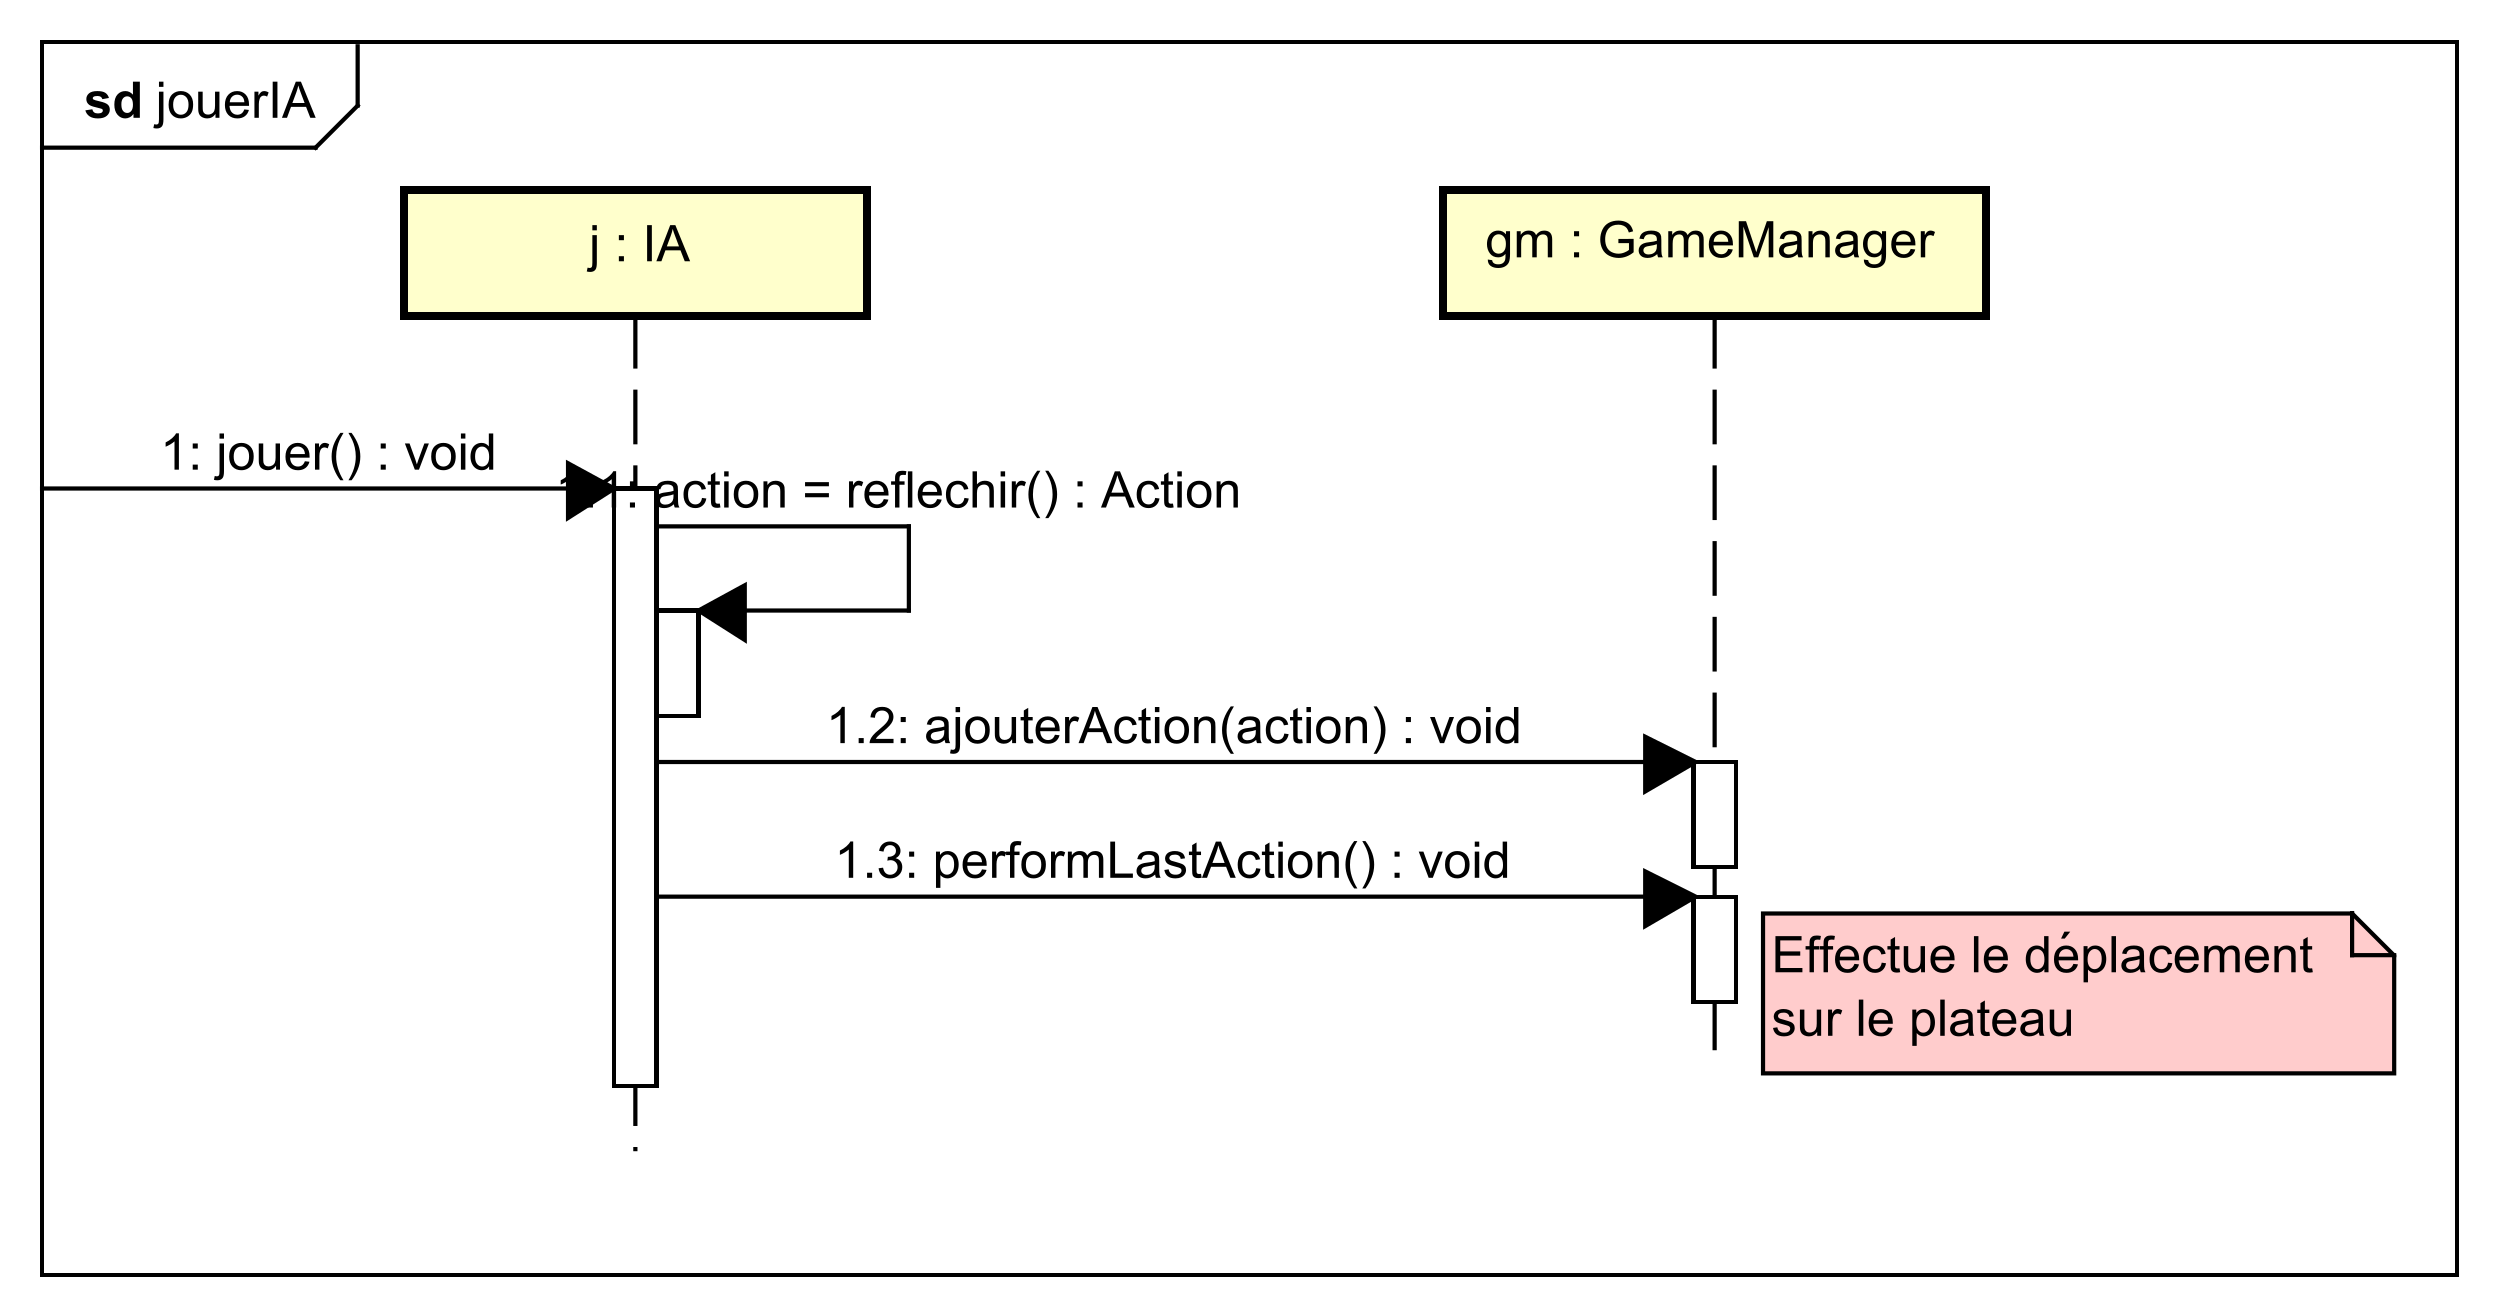 <?xml version="1.0" encoding="UTF-8"?>
<!DOCTYPE svg PUBLIC '-//W3C//DTD SVG 1.0//EN'
          'http://www.w3.org/TR/2001/REC-SVG-20010904/DTD/svg10.dtd'>
<svg xmlns:xlink="http://www.w3.org/1999/xlink" style="fill-opacity:1; color-rendering:auto; color-interpolation:auto; text-rendering:auto; stroke:black; stroke-linecap:square; stroke-miterlimit:10; shape-rendering:auto; stroke-opacity:1; fill:black; stroke-dasharray:none; font-weight:normal; stroke-width:1; font-family:&apos;Dialog&apos;; font-style:normal; stroke-linejoin:miter; font-size:12; stroke-dashoffset:0; image-rendering:auto;" width="792" height="417" xmlns="http://www.w3.org/2000/svg"
><rect width="100%" height="100%" fill="#808080" stroke="none"/><!--Generated by the Batik Graphics2D SVG Generator--><defs id="genericDefs"
  /><g
  ><defs id="defs1"
    ><clipPath clipPathUnits="userSpaceOnUse" id="clipPath1"
      ><path d="M0 0 L792 0 L792 417 L0 417 L0 0 Z"
      /></clipPath
      ><clipPath clipPathUnits="userSpaceOnUse" id="clipPath2"
      ><path d="M0 -15.094 L594 -15.094 L594 297.656 L0 297.656 L0 -15.094 Z"
      /></clipPath
      ><clipPath clipPathUnits="userSpaceOnUse" id="clipPath3"
      ><path d="M-37 -28 L557 -28 L557 284.75 L-37 284.75 L-37 -28 Z"
      /></clipPath
      ><clipPath clipPathUnits="userSpaceOnUse" id="clipPath4"
      ><path d="M-20 -28 L574 -28 L574 284.75 L-20 284.75 L-20 -28 Z"
      /></clipPath
      ><clipPath clipPathUnits="userSpaceOnUse" id="clipPath5"
      ><path d="M-353 -49.094 L241 -49.094 L241 263.656 L-353 263.656 L-353 -49.094 Z"
      /></clipPath
      ><clipPath clipPathUnits="userSpaceOnUse" id="clipPath6"
      ><path d="M-140 -62.094 L454 -62.094 L454 250.656 L-140 250.656 L-140 -62.094 Z"
      /></clipPath
      ><clipPath clipPathUnits="userSpaceOnUse" id="clipPath7"
      ><path d="M-38.05 -99.547 L555.95 -99.547 L555.95 213.203 L-38.05 213.203 L-38.05 -99.547 Z"
      /></clipPath
      ><clipPath clipPathUnits="userSpaceOnUse" id="clipPath8"
      ><path d="M-131.95 -108.547 L462.05 -108.547 L462.05 204.203 L-131.95 204.203 L-131.95 -108.547 Z"
      /></clipPath
      ><clipPath clipPathUnits="userSpaceOnUse" id="clipPath9"
      ><path d="M-196.3 -164.547 L397.7 -164.547 L397.7 148.203 L-196.3 148.203 L-196.3 -164.547 Z"
      /></clipPath
      ><clipPath clipPathUnits="userSpaceOnUse" id="clipPath10"
      ><path d="M-198.3 -196.547 L395.7 -196.547 L395.7 116.203 L-198.3 116.203 L-198.3 -196.547 Z"
      /></clipPath
      ><clipPath clipPathUnits="userSpaceOnUse" id="clipPath11"
      ><path d="M-421 -219 L173 -219 L173 93.75 L-421 93.75 L-421 -219 Z"
      /></clipPath
    ></defs
    ><g style="fill:white; stroke:white;"
    ><rect x="0" y="0" width="792" style="clip-path:url(#clipPath1); stroke:none;" height="417"
    /></g
    ><g style="text-rendering:geometricPrecision; shape-rendering:crispEdges;" transform="scale(1.333,1.333) translate(0,15.094)"
    ><rect x="10" y="-5.094" width="574" style="fill:none; clip-path:url(#clipPath2);" height="293.094"
      /><line x1="85" x2="85" y1="-4.094" style="clip-path:url(#clipPath2); fill:none; text-rendering:optimizeLegibility; shape-rendering:auto;" y2="10"
      /><line x1="85" x2="75" y1="10" style="clip-path:url(#clipPath2); fill:none; text-rendering:optimizeLegibility; shape-rendering:auto;" y2="20"
      /><line x1="75" x2="10" y1="20" style="clip-path:url(#clipPath2); fill:none; text-rendering:optimizeLegibility; shape-rendering:auto;" y2="20"
    /></g
    ><g style="font-family:sans-serif; text-rendering:optimizeLegibility;" transform="matrix(1.333,0,0,1.333,0,20.125) translate(37,12.906)"
    ><path d="M0.781 -7.359 L0.781 -8.594 L1.844 -8.594 L1.844 -7.359 L0.781 -7.359 ZM-0.547 2.422 L-0.359 1.516 Q-0.031 1.594 0.141 1.594 Q0.469 1.594 0.625 1.383 Q0.781 1.172 0.781 0.312 L0.781 -6.219 L1.844 -6.219 L1.844 0.344 Q1.844 1.484 1.547 1.938 Q1.156 2.531 0.281 2.531 Q-0.156 2.531 -0.547 2.422 ZM3.072 -3.109 Q3.072 -4.844 4.025 -5.672 Q4.822 -6.359 5.979 -6.359 Q7.26 -6.359 8.08 -5.523 Q8.9 -4.688 8.9 -3.203 Q8.9 -2 8.541 -1.312 Q8.182 -0.625 7.486 -0.242 Q6.791 0.141 5.979 0.141 Q4.682 0.141 3.877 -0.695 Q3.072 -1.531 3.072 -3.109 ZM4.15 -3.109 Q4.15 -1.922 4.674 -1.328 Q5.197 -0.734 5.979 -0.734 Q6.775 -0.734 7.291 -1.328 Q7.807 -1.922 7.807 -3.141 Q7.807 -4.297 7.283 -4.891 Q6.76 -5.484 5.979 -5.484 Q5.197 -5.484 4.674 -4.898 Q4.15 -4.312 4.15 -3.109 ZM14.215 0 L14.215 -0.922 Q13.48 0.141 12.23 0.141 Q11.684 0.141 11.207 -0.07 Q10.73 -0.281 10.496 -0.602 Q10.262 -0.922 10.168 -1.391 Q10.105 -1.688 10.105 -2.375 L10.105 -6.219 L11.168 -6.219 L11.168 -2.766 Q11.168 -1.953 11.23 -1.656 Q11.324 -1.25 11.645 -1.008 Q11.965 -0.766 12.449 -0.766 Q12.918 -0.766 13.332 -1.008 Q13.746 -1.25 13.926 -1.672 Q14.105 -2.094 14.105 -2.891 L14.105 -6.219 L15.152 -6.219 L15.152 0 L14.215 0 ZM21.061 -2 L22.154 -1.875 Q21.904 -0.922 21.201 -0.391 Q20.498 0.141 19.42 0.141 Q18.061 0.141 17.256 -0.703 Q16.451 -1.547 16.451 -3.062 Q16.451 -4.625 17.264 -5.492 Q18.076 -6.359 19.357 -6.359 Q20.607 -6.359 21.396 -5.516 Q22.186 -4.672 22.186 -3.125 Q22.186 -3.031 22.186 -2.844 L17.545 -2.844 Q17.607 -1.812 18.123 -1.273 Q18.639 -0.734 19.42 -0.734 Q19.998 -0.734 20.412 -1.039 Q20.826 -1.344 21.061 -2 ZM17.607 -3.703 L21.076 -3.703 Q21.014 -4.5 20.686 -4.891 Q20.17 -5.5 19.373 -5.5 Q18.639 -5.5 18.146 -5.016 Q17.654 -4.531 17.607 -3.703 ZM23.469 0 L23.469 -6.219 L24.422 -6.219 L24.422 -5.281 Q24.781 -5.938 25.086 -6.148 Q25.391 -6.359 25.766 -6.359 Q26.297 -6.359 26.844 -6.031 L26.484 -5.047 Q26.094 -5.281 25.719 -5.281 Q25.359 -5.281 25.086 -5.07 Q24.812 -4.859 24.703 -4.484 Q24.516 -3.922 24.516 -3.266 L24.516 0 L23.469 0 ZM27.809 0 L27.809 -8.594 L28.934 -8.594 L28.934 0 L27.809 0 ZM30.002 0 L33.299 -8.594 L34.518 -8.594 L38.033 0 L36.752 0 L35.736 -2.609 L32.158 -2.609 L31.205 0 L30.002 0 ZM32.486 -3.531 L35.393 -3.531 L34.502 -5.906 Q34.08 -6.984 33.893 -7.688 Q33.721 -6.859 33.424 -6.047 L32.486 -3.531 Z" style="stroke:none; clip-path:url(#clipPath3);"
    /></g
    ><g style="text-rendering:optimizeLegibility; font-weight:bold; font-family:sans-serif;" transform="matrix(1.333,0,0,1.333,0,20.125) translate(20,12.906)"
    ><path d="M0.281 -1.781 L1.938 -2.031 Q2.047 -1.547 2.367 -1.297 Q2.688 -1.047 3.266 -1.047 Q3.906 -1.047 4.219 -1.281 Q4.438 -1.453 4.438 -1.719 Q4.438 -1.906 4.328 -2.031 Q4.203 -2.156 3.781 -2.25 Q1.781 -2.688 1.25 -3.047 Q0.516 -3.562 0.516 -4.453 Q0.516 -5.266 1.148 -5.812 Q1.781 -6.359 3.125 -6.359 Q4.406 -6.359 5.031 -5.945 Q5.656 -5.531 5.891 -4.719 L4.328 -4.438 Q4.234 -4.797 3.953 -4.992 Q3.672 -5.188 3.156 -5.188 Q2.516 -5.188 2.234 -5 Q2.047 -4.875 2.047 -4.672 Q2.047 -4.484 2.203 -4.359 Q2.422 -4.203 3.742 -3.906 Q5.062 -3.609 5.578 -3.172 Q6.094 -2.734 6.094 -1.953 Q6.094 -1.094 5.383 -0.477 Q4.672 0.141 3.266 0.141 Q2 0.141 1.258 -0.375 Q0.516 -0.891 0.281 -1.781 ZM13.236 0 L11.721 0 L11.721 -0.922 Q11.33 -0.375 10.815 -0.117 Q10.299 0.141 9.768 0.141 Q8.69 0.141 7.932 -0.727 Q7.174 -1.594 7.174 -3.141 Q7.174 -4.719 7.916 -5.539 Q8.658 -6.359 9.799 -6.359 Q10.83 -6.359 11.596 -5.5 L11.596 -8.594 L13.236 -8.594 L13.236 0 ZM8.846 -3.25 Q8.846 -2.25 9.127 -1.812 Q9.518 -1.156 10.236 -1.156 Q10.799 -1.156 11.197 -1.641 Q11.596 -2.125 11.596 -3.094 Q11.596 -4.156 11.213 -4.633 Q10.83 -5.109 10.221 -5.109 Q9.643 -5.109 9.244 -4.641 Q8.846 -4.172 8.846 -3.25 Z" style="stroke:none; clip-path:url(#clipPath4);"
    /></g
    ><g transform="matrix(1.333,0,0,1.333,0,20.125)" style="text-rendering:optimizeLegibility; stroke-dasharray:12,6; font-weight:bold; font-family:sans-serif; stroke-linecap:butt;"
    ><line x1="407.5" x2="407.5" y1="60" style="fill:none; clip-path:url(#clipPath2);" y2="238"
    /></g
    ><g transform="matrix(1.333,0,0,1.333,0,20.125)" style="fill:rgb(255,255,204); text-rendering:geometricPrecision; font-family:sans-serif; shape-rendering:crispEdges; stroke:rgb(255,255,204); font-weight:bold; stroke-width:2;"
    ><rect x="343" y="30" width="129" style="clip-path:url(#clipPath2); stroke:none;" height="30"
      /><rect x="343" y="30" width="129" style="clip-path:url(#clipPath2); fill:none; stroke:black;" height="30"
    /></g
    ><g style="text-rendering:optimizeLegibility; stroke-width:2; font-family:sans-serif;" transform="matrix(1.333,0,0,1.333,0,20.125) translate(353,34)"
    ><path d="M0.594 12.58 L1.625 12.736 Q1.688 13.205 1.984 13.424 Q2.375 13.721 3.047 13.721 Q3.781 13.721 4.18 13.424 Q4.578 13.127 4.719 12.611 Q4.812 12.283 4.797 11.252 Q4.109 12.065 3.078 12.065 Q1.797 12.065 1.094 11.135 Q0.391 10.205 0.391 8.924 Q0.391 8.033 0.711 7.275 Q1.031 6.518 1.641 6.111 Q2.25 5.705 3.078 5.705 Q4.188 5.705 4.906 6.596 L4.906 5.846 L5.875 5.846 L5.875 11.221 Q5.875 12.674 5.578 13.283 Q5.281 13.893 4.641 14.244 Q4 14.596 3.062 14.596 Q1.953 14.596 1.266 14.096 Q0.578 13.596 0.594 12.58 ZM1.469 8.846 Q1.469 10.065 1.953 10.627 Q2.438 11.19 3.172 11.19 Q3.906 11.19 4.398 10.627 Q4.891 10.065 4.891 8.877 Q4.891 7.736 4.383 7.158 Q3.875 6.58 3.156 6.58 Q2.453 6.58 1.961 7.15 Q1.469 7.721 1.469 8.846 ZM7.471 12.065 L7.471 5.846 L8.408 5.846 L8.408 6.721 Q8.705 6.252 9.19 5.979 Q9.674 5.705 10.299 5.705 Q10.986 5.705 11.432 5.986 Q11.877 6.268 12.049 6.783 Q12.799 5.705 13.971 5.705 Q14.908 5.705 15.4 6.213 Q15.893 6.721 15.893 7.799 L15.893 12.065 L14.846 12.065 L14.846 8.143 Q14.846 7.518 14.744 7.236 Q14.643 6.955 14.377 6.783 Q14.111 6.611 13.736 6.611 Q13.08 6.611 12.65 7.049 Q12.221 7.486 12.221 8.455 L12.221 12.065 L11.158 12.065 L11.158 8.018 Q11.158 7.314 10.9 6.963 Q10.643 6.611 10.065 6.611 Q9.611 6.611 9.236 6.846 Q8.861 7.08 8.69 7.533 Q8.518 7.986 8.518 8.83 L8.518 12.065 L7.471 12.065 ZM21.082 7.049 L21.082 5.846 L22.285 5.846 L22.285 7.049 L21.082 7.049 ZM21.082 12.065 L21.082 10.861 L22.285 10.861 L22.285 12.065 L21.082 12.065 ZM31.625 8.69 L31.625 7.689 L35.25 7.674 L35.25 10.861 Q34.422 11.533 33.531 11.869 Q32.641 12.205 31.703 12.205 Q30.438 12.205 29.398 11.666 Q28.359 11.127 27.836 10.104 Q27.312 9.08 27.312 7.814 Q27.312 6.549 27.836 5.463 Q28.359 4.377 29.344 3.853 Q30.328 3.33 31.609 3.33 Q32.547 3.33 33.297 3.627 Q34.047 3.924 34.477 4.463 Q34.906 5.002 35.125 5.877 L34.109 6.158 Q33.906 5.502 33.617 5.127 Q33.328 4.752 32.797 4.525 Q32.266 4.299 31.625 4.299 Q30.844 4.299 30.273 4.533 Q29.703 4.768 29.352 5.158 Q29 5.549 28.812 6.018 Q28.484 6.814 28.484 7.736 Q28.484 8.893 28.883 9.666 Q29.281 10.44 30.031 10.815 Q30.781 11.19 31.641 11.19 Q32.375 11.19 33.078 10.9 Q33.781 10.611 34.141 10.299 L34.141 8.69 L31.625 8.69 ZM40.865 11.299 Q40.272 11.799 39.732 12.002 Q39.193 12.205 38.568 12.205 Q37.537 12.205 36.99 11.705 Q36.443 11.205 36.443 10.424 Q36.443 9.971 36.647 9.588 Q36.85 9.205 37.193 8.979 Q37.537 8.752 37.959 8.643 Q38.256 8.549 38.897 8.471 Q40.162 8.33 40.772 8.111 Q40.772 7.893 40.772 7.846 Q40.772 7.189 40.475 6.924 Q40.068 6.58 39.272 6.58 Q38.537 6.58 38.178 6.838 Q37.818 7.096 37.647 7.752 L36.615 7.611 Q36.756 6.955 37.084 6.549 Q37.412 6.143 38.022 5.924 Q38.631 5.705 39.428 5.705 Q40.225 5.705 40.725 5.893 Q41.225 6.08 41.459 6.361 Q41.693 6.643 41.787 7.08 Q41.834 7.346 41.834 8.049 L41.834 9.455 Q41.834 10.924 41.904 11.315 Q41.975 11.705 42.178 12.065 L41.068 12.065 Q40.912 11.736 40.865 11.299 ZM40.772 8.94 Q40.193 9.174 39.053 9.346 Q38.397 9.44 38.131 9.557 Q37.865 9.674 37.717 9.893 Q37.568 10.111 37.568 10.393 Q37.568 10.815 37.889 11.096 Q38.209 11.377 38.818 11.377 Q39.428 11.377 39.904 11.111 Q40.381 10.846 40.6 10.377 Q40.772 10.018 40.772 9.33 L40.772 8.94 ZM43.477 12.065 L43.477 5.846 L44.414 5.846 L44.414 6.721 Q44.711 6.252 45.195 5.979 Q45.68 5.705 46.305 5.705 Q46.992 5.705 47.438 5.986 Q47.883 6.268 48.055 6.783 Q48.805 5.705 49.977 5.705 Q50.914 5.705 51.406 6.213 Q51.898 6.721 51.898 7.799 L51.898 12.065 L50.852 12.065 L50.852 8.143 Q50.852 7.518 50.75 7.236 Q50.648 6.955 50.383 6.783 Q50.117 6.611 49.742 6.611 Q49.086 6.611 48.656 7.049 Q48.227 7.486 48.227 8.455 L48.227 12.065 L47.164 12.065 L47.164 8.018 Q47.164 7.314 46.906 6.963 Q46.648 6.611 46.07 6.611 Q45.617 6.611 45.242 6.846 Q44.867 7.08 44.695 7.533 Q44.523 7.986 44.523 8.83 L44.523 12.065 L43.477 12.065 ZM57.723 10.065 L58.816 10.19 Q58.566 11.143 57.863 11.674 Q57.16 12.205 56.082 12.205 Q54.723 12.205 53.918 11.361 Q53.113 10.518 53.113 9.002 Q53.113 7.439 53.926 6.572 Q54.738 5.705 56.02 5.705 Q57.27 5.705 58.059 6.549 Q58.848 7.393 58.848 8.94 Q58.848 9.033 58.848 9.221 L54.207 9.221 Q54.27 10.252 54.785 10.791 Q55.301 11.33 56.082 11.33 Q56.66 11.33 57.074 11.025 Q57.488 10.721 57.723 10.065 ZM54.27 8.361 L57.738 8.361 Q57.676 7.564 57.348 7.174 Q56.832 6.564 56.035 6.564 Q55.301 6.564 54.809 7.049 Q54.316 7.533 54.27 8.361 ZM60.24 12.065 L60.24 3.471 L61.959 3.471 L63.99 9.549 Q64.272 10.408 64.397 10.83 Q64.537 10.361 64.85 9.455 L66.912 3.471 L68.443 3.471 L68.443 12.065 L67.35 12.065 L67.35 4.877 L64.85 12.065 L63.818 12.065 L61.334 4.752 L61.334 12.065 L60.24 12.065 ZM74.205 11.299 Q73.611 11.799 73.072 12.002 Q72.533 12.205 71.908 12.205 Q70.877 12.205 70.33 11.705 Q69.783 11.205 69.783 10.424 Q69.783 9.971 69.986 9.588 Q70.189 9.205 70.533 8.979 Q70.877 8.752 71.299 8.643 Q71.596 8.549 72.236 8.471 Q73.502 8.33 74.111 8.111 Q74.111 7.893 74.111 7.846 Q74.111 7.189 73.814 6.924 Q73.408 6.58 72.611 6.58 Q71.877 6.58 71.518 6.838 Q71.158 7.096 70.986 7.752 L69.955 7.611 Q70.096 6.955 70.424 6.549 Q70.752 6.143 71.361 5.924 Q71.971 5.705 72.768 5.705 Q73.564 5.705 74.064 5.893 Q74.564 6.08 74.799 6.361 Q75.033 6.643 75.127 7.08 Q75.174 7.346 75.174 8.049 L75.174 9.455 Q75.174 10.924 75.244 11.315 Q75.314 11.705 75.518 12.065 L74.408 12.065 Q74.252 11.736 74.205 11.299 ZM74.111 8.94 Q73.533 9.174 72.393 9.346 Q71.736 9.44 71.471 9.557 Q71.205 9.674 71.057 9.893 Q70.908 10.111 70.908 10.393 Q70.908 10.815 71.228 11.096 Q71.549 11.377 72.158 11.377 Q72.768 11.377 73.244 11.111 Q73.721 10.846 73.939 10.377 Q74.111 10.018 74.111 9.33 L74.111 8.94 ZM76.816 12.065 L76.816 5.846 L77.754 5.846 L77.754 6.721 Q78.441 5.705 79.738 5.705 Q80.301 5.705 80.777 5.908 Q81.254 6.111 81.488 6.439 Q81.723 6.768 81.816 7.205 Q81.863 7.502 81.863 8.236 L81.863 12.065 L80.816 12.065 L80.816 8.283 Q80.816 7.627 80.691 7.314 Q80.566 7.002 80.254 6.807 Q79.941 6.611 79.519 6.611 Q78.848 6.611 78.356 7.041 Q77.863 7.471 77.863 8.658 L77.863 12.065 L76.816 12.065 ZM87.553 11.299 Q86.959 11.799 86.42 12.002 Q85.881 12.205 85.256 12.205 Q84.225 12.205 83.678 11.705 Q83.131 11.205 83.131 10.424 Q83.131 9.971 83.334 9.588 Q83.537 9.205 83.881 8.979 Q84.225 8.752 84.647 8.643 Q84.943 8.549 85.584 8.471 Q86.85 8.33 87.459 8.111 Q87.459 7.893 87.459 7.846 Q87.459 7.189 87.162 6.924 Q86.756 6.58 85.959 6.58 Q85.225 6.58 84.865 6.838 Q84.506 7.096 84.334 7.752 L83.303 7.611 Q83.443 6.955 83.772 6.549 Q84.1 6.143 84.709 5.924 Q85.318 5.705 86.115 5.705 Q86.912 5.705 87.412 5.893 Q87.912 6.08 88.147 6.361 Q88.381 6.643 88.475 7.08 Q88.522 7.346 88.522 8.049 L88.522 9.455 Q88.522 10.924 88.592 11.315 Q88.662 11.705 88.865 12.065 L87.756 12.065 Q87.6 11.736 87.553 11.299 ZM87.459 8.94 Q86.881 9.174 85.74 9.346 Q85.084 9.44 84.818 9.557 Q84.553 9.674 84.404 9.893 Q84.256 10.111 84.256 10.393 Q84.256 10.815 84.576 11.096 Q84.897 11.377 85.506 11.377 Q86.115 11.377 86.592 11.111 Q87.068 10.846 87.287 10.377 Q87.459 10.018 87.459 9.33 L87.459 8.94 ZM89.961 12.58 L90.992 12.736 Q91.055 13.205 91.352 13.424 Q91.742 13.721 92.414 13.721 Q93.148 13.721 93.547 13.424 Q93.945 13.127 94.086 12.611 Q94.18 12.283 94.164 11.252 Q93.477 12.065 92.445 12.065 Q91.164 12.065 90.461 11.135 Q89.758 10.205 89.758 8.924 Q89.758 8.033 90.078 7.275 Q90.398 6.518 91.008 6.111 Q91.617 5.705 92.445 5.705 Q93.555 5.705 94.273 6.596 L94.273 5.846 L95.242 5.846 L95.242 11.221 Q95.242 12.674 94.945 13.283 Q94.648 13.893 94.008 14.244 Q93.367 14.596 92.43 14.596 Q91.32 14.596 90.633 14.096 Q89.945 13.596 89.961 12.58 ZM90.836 8.846 Q90.836 10.065 91.32 10.627 Q91.805 11.19 92.539 11.19 Q93.273 11.19 93.766 10.627 Q94.258 10.065 94.258 8.877 Q94.258 7.736 93.75 7.158 Q93.242 6.58 92.523 6.58 Q91.82 6.58 91.328 7.15 Q90.836 7.721 90.836 8.846 ZM101.088 10.065 L102.182 10.19 Q101.932 11.143 101.228 11.674 Q100.525 12.205 99.447 12.205 Q98.088 12.205 97.283 11.361 Q96.478 10.518 96.478 9.002 Q96.478 7.439 97.291 6.572 Q98.103 5.705 99.385 5.705 Q100.635 5.705 101.424 6.549 Q102.213 7.393 102.213 8.94 Q102.213 9.033 102.213 9.221 L97.572 9.221 Q97.635 10.252 98.15 10.791 Q98.666 11.33 99.447 11.33 Q100.025 11.33 100.439 11.025 Q100.853 10.721 101.088 10.065 ZM97.635 8.361 L101.103 8.361 Q101.041 7.564 100.713 7.174 Q100.197 6.564 99.4 6.564 Q98.666 6.564 98.174 7.049 Q97.682 7.533 97.635 8.361 ZM103.496 12.065 L103.496 5.846 L104.449 5.846 L104.449 6.783 Q104.809 6.127 105.113 5.916 Q105.418 5.705 105.793 5.705 Q106.324 5.705 106.871 6.033 L106.512 7.018 Q106.121 6.783 105.746 6.783 Q105.387 6.783 105.113 6.994 Q104.84 7.205 104.731 7.58 Q104.543 8.143 104.543 8.799 L104.543 12.065 L103.496 12.065 Z" style="stroke:none; clip-path:url(#clipPath5);"
    /></g
    ><g style="text-rendering:optimizeLegibility; stroke-dasharray:12,6; font-family:sans-serif; stroke-linecap:butt;" transform="matrix(1.333,0,0,1.333,0,20.125)"
    ><line x1="151" x2="151" y1="60" style="fill:none; clip-path:url(#clipPath2);" y2="258"
    /></g
    ><g transform="matrix(1.333,0,0,1.333,0,20.125)" style="fill:rgb(255,255,204); text-rendering:geometricPrecision; font-family:sans-serif; shape-rendering:crispEdges; stroke:rgb(255,255,204); stroke-width:2;"
    ><rect x="96" y="30" width="110" style="clip-path:url(#clipPath2); stroke:none;" height="30"
      /><rect x="96" y="30" width="110" style="clip-path:url(#clipPath2); fill:none; stroke:black;" height="30"
    /></g
    ><g style="text-rendering:optimizeLegibility; stroke-width:2; font-family:sans-serif;" transform="matrix(1.333,0,0,1.333,0,20.125) translate(140,47)"
    ><path d="M0.781 -7.359 L0.781 -8.594 L1.844 -8.594 L1.844 -7.359 L0.781 -7.359 ZM-0.547 2.422 L-0.359 1.516 Q-0.031 1.594 0.141 1.594 Q0.469 1.594 0.625 1.383 Q0.781 1.172 0.781 0.312 L0.781 -6.219 L1.844 -6.219 L1.844 0.344 Q1.844 1.484 1.547 1.938 Q1.156 2.531 0.281 2.531 Q-0.156 2.531 -0.547 2.422 ZM7.078 -5.016 L7.078 -6.219 L8.281 -6.219 L8.281 -5.016 L7.078 -5.016 ZM7.078 0 L7.078 -1.203 L8.281 -1.203 L8.281 0 L7.078 0 ZM13.793 0 L13.793 -8.594 L14.918 -8.594 L14.918 0 L13.793 0 ZM15.986 0 L19.283 -8.594 L20.502 -8.594 L24.018 0 L22.736 0 L21.721 -2.609 L18.143 -2.609 L17.189 0 L15.986 0 ZM18.471 -3.531 L21.377 -3.531 L20.486 -5.906 Q20.064 -6.984 19.877 -7.688 Q19.705 -6.859 19.408 -6.047 L18.471 -3.531 Z" style="stroke:none; clip-path:url(#clipPath6);"
    /></g
    ><g transform="matrix(1.333,0,0,1.333,0,20.125)" style="fill:white; text-rendering:geometricPrecision; shape-rendering:crispEdges; font-family:sans-serif; stroke:white;"
    ><rect x="156" y="130" width="10" style="clip-path:url(#clipPath2); stroke:none;" height="25"
      /><rect x="156" y="130" width="10" style="clip-path:url(#clipPath2); fill:none; stroke:black;" height="25"
      /><rect x="146" y="101" width="10" style="clip-path:url(#clipPath2); stroke:none;" height="142"
      /><rect x="146" y="101" width="10" style="clip-path:url(#clipPath2); fill:none; stroke:black;" height="142"
    /></g
    ><g style="text-rendering:optimizeLegibility; stroke-width:2; font-family:sans-serif;" transform="matrix(1.333,0,0,1.333,0,20.125)"
    ><circle r="0" style="clip-path:url(#clipPath2); stroke:none;" cx="10" cy="101"
      /><circle r="0" style="fill:none; clip-path:url(#clipPath2);" cx="10" cy="101"
      /><path d="M4.469 12.065 L3.422 12.065 L3.422 5.346 Q3.031 5.705 2.414 6.072 Q1.797 6.439 1.312 6.611 L1.312 5.596 Q2.188 5.174 2.852 4.588 Q3.516 4.002 3.797 3.439 L4.469 3.439 L4.469 12.065 ZM7.752 7.049 L7.752 5.846 L8.955 5.846 L8.955 7.049 L7.752 7.049 ZM7.752 12.065 L7.752 10.861 L8.955 10.861 L8.955 12.065 L7.752 12.065 ZM14.123 4.705 L14.123 3.471 L15.185 3.471 L15.185 4.705 L14.123 4.705 ZM12.795 14.486 L12.982 13.58 Q13.31 13.658 13.482 13.658 Q13.81 13.658 13.967 13.447 Q14.123 13.236 14.123 12.377 L14.123 5.846 L15.185 5.846 L15.185 12.408 Q15.185 13.549 14.889 14.002 Q14.498 14.596 13.623 14.596 Q13.185 14.596 12.795 14.486 ZM16.414 8.955 Q16.414 7.221 17.367 6.393 Q18.164 5.705 19.32 5.705 Q20.602 5.705 21.422 6.541 Q22.242 7.377 22.242 8.861 Q22.242 10.065 21.883 10.752 Q21.523 11.44 20.828 11.822 Q20.133 12.205 19.32 12.205 Q18.023 12.205 17.219 11.369 Q16.414 10.533 16.414 8.955 ZM17.492 8.955 Q17.492 10.143 18.016 10.736 Q18.539 11.33 19.32 11.33 Q20.117 11.33 20.633 10.736 Q21.148 10.143 21.148 8.924 Q21.148 7.768 20.625 7.174 Q20.102 6.58 19.32 6.58 Q18.539 6.58 18.016 7.166 Q17.492 7.752 17.492 8.955 ZM27.557 12.065 L27.557 11.143 Q26.822 12.205 25.572 12.205 Q25.025 12.205 24.549 11.994 Q24.072 11.783 23.838 11.463 Q23.604 11.143 23.51 10.674 Q23.447 10.377 23.447 9.69 L23.447 5.846 L24.51 5.846 L24.51 9.299 Q24.51 10.111 24.572 10.408 Q24.666 10.815 24.986 11.057 Q25.307 11.299 25.791 11.299 Q26.26 11.299 26.674 11.057 Q27.088 10.815 27.268 10.393 Q27.447 9.971 27.447 9.174 L27.447 5.846 L28.494 5.846 L28.494 12.065 L27.557 12.065 ZM34.402 10.065 L35.496 10.19 Q35.246 11.143 34.543 11.674 Q33.84 12.205 32.762 12.205 Q31.402 12.205 30.598 11.361 Q29.793 10.518 29.793 9.002 Q29.793 7.439 30.605 6.572 Q31.418 5.705 32.699 5.705 Q33.949 5.705 34.738 6.549 Q35.527 7.393 35.527 8.94 Q35.527 9.033 35.527 9.221 L30.887 9.221 Q30.949 10.252 31.465 10.791 Q31.98 11.33 32.762 11.33 Q33.34 11.33 33.754 11.025 Q34.168 10.721 34.402 10.065 ZM30.949 8.361 L34.418 8.361 Q34.355 7.564 34.027 7.174 Q33.512 6.564 32.715 6.564 Q31.98 6.564 31.488 7.049 Q30.996 7.533 30.949 8.361 ZM36.81 12.065 L36.81 5.846 L37.764 5.846 L37.764 6.783 Q38.123 6.127 38.428 5.916 Q38.732 5.705 39.107 5.705 Q39.639 5.705 40.185 6.033 L39.826 7.018 Q39.435 6.783 39.06 6.783 Q38.701 6.783 38.428 6.994 Q38.154 7.205 38.045 7.58 Q37.857 8.143 37.857 8.799 L37.857 12.065 L36.81 12.065 ZM42.838 14.596 Q41.963 13.486 41.361 12.01 Q40.76 10.533 40.76 8.955 Q40.76 7.564 41.197 6.283 Q41.728 4.799 42.838 3.33 L43.588 3.33 Q42.885 4.549 42.65 5.064 Q42.291 5.877 42.088 6.752 Q41.838 7.846 41.838 8.955 Q41.838 11.783 43.588 14.596 L42.838 14.596 ZM45.506 14.596 L44.756 14.596 Q46.506 11.783 46.506 8.955 Q46.506 7.861 46.256 6.768 Q46.053 5.893 45.693 5.08 Q45.459 4.564 44.756 3.33 L45.506 3.33 Q46.6 4.799 47.131 6.283 Q47.584 7.564 47.584 8.955 Q47.584 10.533 46.975 12.01 Q46.365 13.486 45.506 14.596 ZM52.43 7.049 L52.43 5.846 L53.633 5.846 L53.633 7.049 L52.43 7.049 ZM52.43 12.065 L52.43 10.861 L53.633 10.861 L53.633 12.065 L52.43 12.065 ZM60.535 12.065 L58.176 5.846 L59.285 5.846 L60.629 9.565 Q60.832 10.174 61.02 10.815 Q61.16 10.33 61.41 9.643 L62.801 5.846 L63.879 5.846 L61.52 12.065 L60.535 12.065 ZM64.426 8.955 Q64.426 7.221 65.379 6.393 Q66.176 5.705 67.332 5.705 Q68.613 5.705 69.434 6.541 Q70.254 7.377 70.254 8.861 Q70.254 10.065 69.894 10.752 Q69.535 11.44 68.84 11.822 Q68.144 12.205 67.332 12.205 Q66.035 12.205 65.231 11.369 Q64.426 10.533 64.426 8.955 ZM65.504 8.955 Q65.504 10.143 66.027 10.736 Q66.551 11.33 67.332 11.33 Q68.129 11.33 68.644 10.736 Q69.16 10.143 69.16 8.924 Q69.16 7.768 68.637 7.174 Q68.113 6.58 67.332 6.58 Q66.551 6.58 66.027 7.166 Q65.504 7.752 65.504 8.955 ZM71.49 4.689 L71.49 3.471 L72.553 3.471 L72.553 4.689 L71.49 4.689 ZM71.49 12.065 L71.49 5.846 L72.553 5.846 L72.553 12.065 L71.49 12.065 ZM78.188 12.065 L78.188 11.283 Q77.594 12.205 76.453 12.205 Q75.703 12.205 75.078 11.791 Q74.453 11.377 74.109 10.643 Q73.766 9.908 73.766 8.955 Q73.766 8.033 74.078 7.268 Q74.391 6.502 75.016 6.104 Q75.641 5.705 76.406 5.705 Q76.969 5.705 77.406 5.939 Q77.844 6.174 78.125 6.549 L78.125 3.471 L79.172 3.471 L79.172 12.065 L78.188 12.065 ZM74.859 8.955 Q74.859 10.158 75.359 10.744 Q75.859 11.33 76.547 11.33 Q77.234 11.33 77.719 10.768 Q78.203 10.205 78.203 9.049 Q78.203 7.768 77.711 7.174 Q77.219 6.58 76.5 6.58 Q75.797 6.58 75.328 7.15 Q74.859 7.721 74.859 8.955 Z" style="clip-path:url(#clipPath7); stroke:none;" transform="translate(38.05,84.453)"
    /></g
    ><g style="font-family:sans-serif; text-rendering:optimizeLegibility;" transform="matrix(1.333,0,0,1.333,0,20.125)"
    ><line x1="10" x2="134.842" y1="101" style="fill:none; clip-path:url(#clipPath2);" y2="101"
      /><polygon style="clip-path:url(#clipPath2); stroke:none;" points=" 146 101 135 95 135 108"
      /><polygon style="fill:none; clip-path:url(#clipPath2);" points=" 146 101 135 95 135 108"
      /><path d="M4.469 12.065 L3.422 12.065 L3.422 5.346 Q3.031 5.705 2.414 6.072 Q1.797 6.439 1.312 6.611 L1.312 5.596 Q2.188 5.174 2.852 4.588 Q3.516 4.002 3.797 3.439 L4.469 3.439 L4.469 12.065 ZM7.768 12.065 L7.768 10.861 L8.971 10.861 L8.971 12.065 L7.768 12.065 ZM14.477 12.065 L13.43 12.065 L13.43 5.346 Q13.039 5.705 12.422 6.072 Q11.805 6.439 11.32 6.611 L11.32 5.596 Q12.195 5.174 12.859 4.588 Q13.523 4.002 13.805 3.439 L14.477 3.439 L14.477 12.065 ZM17.76 7.049 L17.76 5.846 L18.963 5.846 L18.963 7.049 L17.76 7.049 ZM17.76 12.065 L17.76 10.861 L18.963 10.861 L18.963 12.065 L17.76 12.065 ZM28.209 11.299 Q27.615 11.799 27.076 12.002 Q26.537 12.205 25.912 12.205 Q24.881 12.205 24.334 11.705 Q23.787 11.205 23.787 10.424 Q23.787 9.971 23.99 9.588 Q24.193 9.205 24.537 8.979 Q24.881 8.752 25.303 8.643 Q25.6 8.549 26.24 8.471 Q27.506 8.33 28.115 8.111 Q28.115 7.893 28.115 7.846 Q28.115 7.189 27.818 6.924 Q27.412 6.58 26.615 6.58 Q25.881 6.58 25.521 6.838 Q25.162 7.096 24.99 7.752 L23.959 7.611 Q24.1 6.955 24.428 6.549 Q24.756 6.143 25.365 5.924 Q25.975 5.705 26.771 5.705 Q27.568 5.705 28.068 5.893 Q28.568 6.08 28.803 6.361 Q29.037 6.643 29.131 7.08 Q29.178 7.346 29.178 8.049 L29.178 9.455 Q29.178 10.924 29.248 11.315 Q29.318 11.705 29.521 12.065 L28.412 12.065 Q28.256 11.736 28.209 11.299 ZM28.115 8.94 Q27.537 9.174 26.396 9.346 Q25.74 9.44 25.475 9.557 Q25.209 9.674 25.061 9.893 Q24.912 10.111 24.912 10.393 Q24.912 10.815 25.232 11.096 Q25.553 11.377 26.162 11.377 Q26.771 11.377 27.248 11.111 Q27.725 10.846 27.943 10.377 Q28.115 10.018 28.115 9.33 L28.115 8.94 ZM34.883 9.783 L35.914 9.924 Q35.742 10.986 35.039 11.596 Q34.336 12.205 33.32 12.205 Q32.039 12.205 31.266 11.369 Q30.492 10.533 30.492 8.971 Q30.492 7.971 30.828 7.213 Q31.164 6.455 31.844 6.08 Q32.523 5.705 33.336 5.705 Q34.336 5.705 34.984 6.213 Q35.633 6.721 35.82 7.674 L34.789 7.83 Q34.648 7.205 34.273 6.885 Q33.898 6.564 33.367 6.564 Q32.57 6.564 32.07 7.135 Q31.57 7.705 31.57 8.94 Q31.57 10.205 32.055 10.768 Q32.539 11.33 33.305 11.33 Q33.93 11.33 34.344 10.955 Q34.758 10.58 34.883 9.783 ZM39.117 11.127 L39.273 12.049 Q38.82 12.143 38.477 12.143 Q37.898 12.143 37.586 11.963 Q37.273 11.783 37.141 11.486 Q37.008 11.19 37.008 10.236 L37.008 6.658 L36.242 6.658 L36.242 5.846 L37.008 5.846 L37.008 4.299 L38.055 3.674 L38.055 5.846 L39.117 5.846 L39.117 6.658 L38.055 6.658 L38.055 10.299 Q38.055 10.752 38.109 10.877 Q38.164 11.002 38.289 11.08 Q38.414 11.158 38.648 11.158 Q38.836 11.158 39.117 11.127 ZM40.154 4.689 L40.154 3.471 L41.217 3.471 L41.217 4.689 L40.154 4.689 ZM40.154 12.065 L40.154 5.846 L41.217 5.846 L41.217 12.065 L40.154 12.065 ZM42.43 8.955 Q42.43 7.221 43.383 6.393 Q44.18 5.705 45.336 5.705 Q46.617 5.705 47.438 6.541 Q48.258 7.377 48.258 8.861 Q48.258 10.065 47.898 10.752 Q47.539 11.44 46.844 11.822 Q46.148 12.205 45.336 12.205 Q44.039 12.205 43.234 11.369 Q42.43 10.533 42.43 8.955 ZM43.508 8.955 Q43.508 10.143 44.031 10.736 Q44.555 11.33 45.336 11.33 Q46.133 11.33 46.648 10.736 Q47.164 10.143 47.164 8.924 Q47.164 7.768 46.641 7.174 Q46.117 6.58 45.336 6.58 Q44.555 6.58 44.031 7.166 Q43.508 7.752 43.508 8.955 ZM49.494 12.065 L49.494 5.846 L50.432 5.846 L50.432 6.721 Q51.119 5.705 52.416 5.705 Q52.978 5.705 53.455 5.908 Q53.932 6.111 54.166 6.439 Q54.4 6.768 54.494 7.205 Q54.541 7.502 54.541 8.236 L54.541 12.065 L53.494 12.065 L53.494 8.283 Q53.494 7.627 53.369 7.314 Q53.244 7.002 52.932 6.807 Q52.619 6.611 52.197 6.611 Q51.525 6.611 51.033 7.041 Q50.541 7.471 50.541 8.658 L50.541 12.065 L49.494 12.065 ZM65.049 7.018 L59.377 7.018 L59.377 6.033 L65.049 6.033 L65.049 7.018 ZM65.049 9.627 L59.377 9.627 L59.377 8.643 L65.049 8.643 L65.049 9.627 ZM69.828 12.065 L69.828 5.846 L70.781 5.846 L70.781 6.783 Q71.141 6.127 71.445 5.916 Q71.75 5.705 72.125 5.705 Q72.656 5.705 73.203 6.033 L72.844 7.018 Q72.453 6.783 72.078 6.783 Q71.719 6.783 71.445 6.994 Q71.172 7.205 71.062 7.58 Q70.875 8.143 70.875 8.799 L70.875 12.065 L69.828 12.065 ZM78.09 10.065 L79.184 10.19 Q78.934 11.143 78.231 11.674 Q77.527 12.205 76.449 12.205 Q75.09 12.205 74.285 11.361 Q73.481 10.518 73.481 9.002 Q73.481 7.439 74.293 6.572 Q75.106 5.705 76.387 5.705 Q77.637 5.705 78.426 6.549 Q79.215 7.393 79.215 8.94 Q79.215 9.033 79.215 9.221 L74.574 9.221 Q74.637 10.252 75.152 10.791 Q75.668 11.33 76.449 11.33 Q77.027 11.33 77.441 11.025 Q77.856 10.721 78.09 10.065 ZM74.637 8.361 L78.106 8.361 Q78.043 7.564 77.715 7.174 Q77.199 6.564 76.402 6.564 Q75.668 6.564 75.176 7.049 Q74.684 7.533 74.637 8.361 ZM80.764 12.065 L80.764 6.658 L79.826 6.658 L79.826 5.846 L80.764 5.846 L80.764 5.174 Q80.764 4.549 80.873 4.252 Q81.029 3.83 81.412 3.58 Q81.795 3.33 82.482 3.33 Q82.936 3.33 83.467 3.439 L83.311 4.346 Q82.982 4.299 82.686 4.299 Q82.201 4.299 82.006 4.502 Q81.811 4.705 81.811 5.268 L81.811 5.846 L83.029 5.846 L83.029 6.658 L81.811 6.658 L81.811 12.065 L80.764 12.065 ZM83.816 12.065 L83.816 3.471 L84.879 3.471 L84.879 12.065 L83.816 12.065 ZM90.764 10.065 L91.857 10.19 Q91.607 11.143 90.904 11.674 Q90.201 12.205 89.123 12.205 Q87.764 12.205 86.959 11.361 Q86.154 10.518 86.154 9.002 Q86.154 7.439 86.967 6.572 Q87.779 5.705 89.061 5.705 Q90.311 5.705 91.1 6.549 Q91.889 7.393 91.889 8.94 Q91.889 9.033 91.889 9.221 L87.248 9.221 Q87.311 10.252 87.826 10.791 Q88.342 11.33 89.123 11.33 Q89.701 11.33 90.115 11.025 Q90.529 10.721 90.764 10.065 ZM87.311 8.361 L90.779 8.361 Q90.717 7.564 90.389 7.174 Q89.873 6.564 89.076 6.564 Q88.342 6.564 87.85 7.049 Q87.357 7.533 87.311 8.361 ZM97.25 9.783 L98.281 9.924 Q98.109 10.986 97.406 11.596 Q96.703 12.205 95.688 12.205 Q94.406 12.205 93.633 11.369 Q92.859 10.533 92.859 8.971 Q92.859 7.971 93.195 7.213 Q93.531 6.455 94.211 6.08 Q94.891 5.705 95.703 5.705 Q96.703 5.705 97.352 6.213 Q98 6.721 98.188 7.674 L97.156 7.83 Q97.016 7.205 96.641 6.885 Q96.266 6.564 95.734 6.564 Q94.938 6.564 94.438 7.135 Q93.938 7.705 93.938 8.94 Q93.938 10.205 94.422 10.768 Q94.906 11.33 95.672 11.33 Q96.297 11.33 96.711 10.955 Q97.125 10.58 97.25 9.783 ZM99.188 12.065 L99.188 3.471 L100.234 3.471 L100.234 6.549 Q100.969 5.705 102.094 5.705 Q102.797 5.705 103.305 5.979 Q103.812 6.252 104.031 6.729 Q104.25 7.205 104.25 8.127 L104.25 12.065 L103.203 12.065 L103.203 8.127 Q103.203 7.33 102.859 6.971 Q102.516 6.611 101.891 6.611 Q101.422 6.611 101.008 6.854 Q100.594 7.096 100.414 7.51 Q100.234 7.924 100.234 8.658 L100.234 12.065 L99.188 12.065 ZM105.861 4.689 L105.861 3.471 L106.924 3.471 L106.924 4.689 L105.861 4.689 ZM105.861 12.065 L105.861 5.846 L106.924 5.846 L106.924 12.065 L105.861 12.065 ZM108.512 12.065 L108.512 5.846 L109.465 5.846 L109.465 6.783 Q109.824 6.127 110.129 5.916 Q110.434 5.705 110.809 5.705 Q111.34 5.705 111.887 6.033 L111.527 7.018 Q111.137 6.783 110.762 6.783 Q110.402 6.783 110.129 6.994 Q109.856 7.205 109.746 7.58 Q109.559 8.143 109.559 8.799 L109.559 12.065 L108.512 12.065 ZM114.539 14.596 Q113.664 13.486 113.062 12.01 Q112.461 10.533 112.461 8.955 Q112.461 7.564 112.898 6.283 Q113.43 4.799 114.539 3.33 L115.289 3.33 Q114.586 4.549 114.352 5.064 Q113.992 5.877 113.789 6.752 Q113.539 7.846 113.539 8.955 Q113.539 11.783 115.289 14.596 L114.539 14.596 ZM117.207 14.596 L116.457 14.596 Q118.207 11.783 118.207 8.955 Q118.207 7.861 117.957 6.768 Q117.754 5.893 117.394 5.08 Q117.16 4.564 116.457 3.33 L117.207 3.33 Q118.301 4.799 118.832 6.283 Q119.285 7.564 119.285 8.955 Q119.285 10.533 118.676 12.01 Q118.066 13.486 117.207 14.596 ZM124.131 7.049 L124.131 5.846 L125.334 5.846 L125.334 7.049 L124.131 7.049 ZM124.131 12.065 L124.131 10.861 L125.334 10.861 L125.334 12.065 L124.131 12.065 ZM129.705 12.065 L133.002 3.471 L134.221 3.471 L137.736 12.065 L136.455 12.065 L135.44 9.455 L131.861 9.455 L130.908 12.065 L129.705 12.065 ZM132.19 8.533 L135.096 8.533 L134.205 6.158 Q133.783 5.08 133.596 4.377 Q133.424 5.205 133.127 6.018 L132.19 8.533 ZM142.584 9.783 L143.615 9.924 Q143.443 10.986 142.74 11.596 Q142.037 12.205 141.022 12.205 Q139.74 12.205 138.967 11.369 Q138.193 10.533 138.193 8.971 Q138.193 7.971 138.529 7.213 Q138.865 6.455 139.545 6.08 Q140.225 5.705 141.037 5.705 Q142.037 5.705 142.685 6.213 Q143.334 6.721 143.522 7.674 L142.49 7.83 Q142.35 7.205 141.975 6.885 Q141.6 6.564 141.068 6.564 Q140.272 6.564 139.772 7.135 Q139.272 7.705 139.272 8.94 Q139.272 10.205 139.756 10.768 Q140.24 11.33 141.006 11.33 Q141.631 11.33 142.045 10.955 Q142.459 10.58 142.584 9.783 ZM146.818 11.127 L146.975 12.049 Q146.522 12.143 146.178 12.143 Q145.6 12.143 145.287 11.963 Q144.975 11.783 144.842 11.486 Q144.709 11.19 144.709 10.236 L144.709 6.658 L143.943 6.658 L143.943 5.846 L144.709 5.846 L144.709 4.299 L145.756 3.674 L145.756 5.846 L146.818 5.846 L146.818 6.658 L145.756 6.658 L145.756 10.299 Q145.756 10.752 145.81 10.877 Q145.865 11.002 145.99 11.08 Q146.115 11.158 146.35 11.158 Q146.537 11.158 146.818 11.127 ZM147.856 4.689 L147.856 3.471 L148.918 3.471 L148.918 4.689 L147.856 4.689 ZM147.856 12.065 L147.856 5.846 L148.918 5.846 L148.918 12.065 L147.856 12.065 ZM150.131 8.955 Q150.131 7.221 151.084 6.393 Q151.881 5.705 153.037 5.705 Q154.318 5.705 155.139 6.541 Q155.959 7.377 155.959 8.861 Q155.959 10.065 155.6 10.752 Q155.24 11.44 154.545 11.822 Q153.85 12.205 153.037 12.205 Q151.74 12.205 150.935 11.369 Q150.131 10.533 150.131 8.955 ZM151.209 8.955 Q151.209 10.143 151.732 10.736 Q152.256 11.33 153.037 11.33 Q153.834 11.33 154.35 10.736 Q154.865 10.143 154.865 8.924 Q154.865 7.768 154.342 7.174 Q153.818 6.58 153.037 6.58 Q152.256 6.58 151.732 7.166 Q151.209 7.752 151.209 8.955 ZM157.195 12.065 L157.195 5.846 L158.133 5.846 L158.133 6.721 Q158.82 5.705 160.117 5.705 Q160.68 5.705 161.156 5.908 Q161.633 6.111 161.867 6.439 Q162.102 6.768 162.195 7.205 Q162.242 7.502 162.242 8.236 L162.242 12.065 L161.195 12.065 L161.195 8.283 Q161.195 7.627 161.07 7.314 Q160.945 7.002 160.633 6.807 Q160.32 6.611 159.898 6.611 Q159.227 6.611 158.734 7.041 Q158.242 7.471 158.242 8.658 L158.242 12.065 L157.195 12.065 Z" style="clip-path:url(#clipPath8); stroke:none;" transform="translate(131.95,93.453)"
    /></g
    ><g style="font-family:sans-serif; text-rendering:optimizeLegibility;" transform="matrix(1.333,0,0,1.333,0,20.125)"
    ><line x1="156" x2="216" y1="110" style="fill:none; clip-path:url(#clipPath2);" y2="110"
      /><line x1="216" x2="216" y1="110" style="fill:none; clip-path:url(#clipPath2);" y2="130"
      /><line x1="216" x2="177.158" y1="130" style="fill:none; clip-path:url(#clipPath2);" y2="130"
      /><polygon style="clip-path:url(#clipPath2); stroke:none;" points=" 166 130 177 137 177 124"
      /><polygon style="fill:none; clip-path:url(#clipPath2);" points=" 166 130 177 137 177 124"
    /></g
    ><g transform="matrix(1.333,0,0,1.333,0,20.125)" style="fill:white; text-rendering:geometricPrecision; shape-rendering:crispEdges; font-family:sans-serif; stroke:white;"
    ><rect x="402.5" y="166" width="10" style="clip-path:url(#clipPath2); stroke:none;" height="25"
      /><rect x="402.5" y="166" width="10" style="clip-path:url(#clipPath2); fill:none; stroke:black;" height="25"
    /></g
    ><g style="font-family:sans-serif; text-rendering:optimizeLegibility;" transform="matrix(1.333,0,0,1.333,0,20.125) translate(196.3,149.453)"
    ><path d="M4.469 12.065 L3.422 12.065 L3.422 5.346 Q3.031 5.705 2.414 6.072 Q1.797 6.439 1.312 6.611 L1.312 5.596 Q2.188 5.174 2.852 4.588 Q3.516 4.002 3.797 3.439 L4.469 3.439 L4.469 12.065 ZM7.768 12.065 L7.768 10.861 L8.971 10.861 L8.971 12.065 L7.768 12.065 ZM16.055 11.049 L16.055 12.065 L10.367 12.065 Q10.367 11.69 10.492 11.33 Q10.711 10.752 11.188 10.19 Q11.664 9.627 12.57 8.893 Q13.977 7.736 14.469 7.064 Q14.961 6.393 14.961 5.799 Q14.961 5.174 14.508 4.744 Q14.055 4.314 13.336 4.314 Q12.57 4.314 12.117 4.768 Q11.664 5.221 11.648 6.033 L10.57 5.924 Q10.68 4.705 11.406 4.072 Q12.133 3.439 13.367 3.439 Q14.602 3.439 15.32 4.127 Q16.039 4.814 16.039 5.83 Q16.039 6.346 15.828 6.838 Q15.617 7.33 15.125 7.885 Q14.633 8.44 13.508 9.393 Q12.555 10.19 12.281 10.479 Q12.008 10.768 11.836 11.049 L16.055 11.049 ZM17.76 7.049 L17.76 5.846 L18.963 5.846 L18.963 7.049 L17.76 7.049 ZM17.76 12.065 L17.76 10.861 L18.963 10.861 L18.963 12.065 L17.76 12.065 ZM28.209 11.299 Q27.615 11.799 27.076 12.002 Q26.537 12.205 25.912 12.205 Q24.881 12.205 24.334 11.705 Q23.787 11.205 23.787 10.424 Q23.787 9.971 23.99 9.588 Q24.193 9.205 24.537 8.979 Q24.881 8.752 25.303 8.643 Q25.6 8.549 26.24 8.471 Q27.506 8.33 28.115 8.111 Q28.115 7.893 28.115 7.846 Q28.115 7.189 27.818 6.924 Q27.412 6.58 26.615 6.58 Q25.881 6.58 25.521 6.838 Q25.162 7.096 24.99 7.752 L23.959 7.611 Q24.1 6.955 24.428 6.549 Q24.756 6.143 25.365 5.924 Q25.975 5.705 26.771 5.705 Q27.568 5.705 28.068 5.893 Q28.568 6.08 28.803 6.361 Q29.037 6.643 29.131 7.08 Q29.178 7.346 29.178 8.049 L29.178 9.455 Q29.178 10.924 29.248 11.315 Q29.318 11.705 29.521 12.065 L28.412 12.065 Q28.256 11.736 28.209 11.299 ZM28.115 8.94 Q27.537 9.174 26.396 9.346 Q25.74 9.44 25.475 9.557 Q25.209 9.674 25.061 9.893 Q24.912 10.111 24.912 10.393 Q24.912 10.815 25.232 11.096 Q25.553 11.377 26.162 11.377 Q26.771 11.377 27.248 11.111 Q27.725 10.846 27.943 10.377 Q28.115 10.018 28.115 9.33 L28.115 8.94 ZM30.805 4.705 L30.805 3.471 L31.867 3.471 L31.867 4.705 L30.805 4.705 ZM29.477 14.486 L29.664 13.58 Q29.992 13.658 30.164 13.658 Q30.492 13.658 30.648 13.447 Q30.805 13.236 30.805 12.377 L30.805 5.846 L31.867 5.846 L31.867 12.408 Q31.867 13.549 31.57 14.002 Q31.18 14.596 30.305 14.596 Q29.867 14.596 29.477 14.486 ZM33.096 8.955 Q33.096 7.221 34.049 6.393 Q34.846 5.705 36.002 5.705 Q37.283 5.705 38.103 6.541 Q38.924 7.377 38.924 8.861 Q38.924 10.065 38.565 10.752 Q38.205 11.44 37.51 11.822 Q36.815 12.205 36.002 12.205 Q34.705 12.205 33.9 11.369 Q33.096 10.533 33.096 8.955 ZM34.174 8.955 Q34.174 10.143 34.697 10.736 Q35.221 11.33 36.002 11.33 Q36.799 11.33 37.315 10.736 Q37.83 10.143 37.83 8.924 Q37.83 7.768 37.307 7.174 Q36.783 6.58 36.002 6.58 Q35.221 6.58 34.697 7.166 Q34.174 7.752 34.174 8.955 ZM44.238 12.065 L44.238 11.143 Q43.504 12.205 42.254 12.205 Q41.707 12.205 41.23 11.994 Q40.754 11.783 40.52 11.463 Q40.285 11.143 40.191 10.674 Q40.129 10.377 40.129 9.69 L40.129 5.846 L41.191 5.846 L41.191 9.299 Q41.191 10.111 41.254 10.408 Q41.348 10.815 41.668 11.057 Q41.988 11.299 42.473 11.299 Q42.941 11.299 43.355 11.057 Q43.77 10.815 43.949 10.393 Q44.129 9.971 44.129 9.174 L44.129 5.846 L45.176 5.846 L45.176 12.065 L44.238 12.065 ZM49.131 11.127 L49.287 12.049 Q48.834 12.143 48.49 12.143 Q47.912 12.143 47.6 11.963 Q47.287 11.783 47.154 11.486 Q47.022 11.19 47.022 10.236 L47.022 6.658 L46.256 6.658 L46.256 5.846 L47.022 5.846 L47.022 4.299 L48.068 3.674 L48.068 5.846 L49.131 5.846 L49.131 6.658 L48.068 6.658 L48.068 10.299 Q48.068 10.752 48.123 10.877 Q48.178 11.002 48.303 11.08 Q48.428 11.158 48.662 11.158 Q48.85 11.158 49.131 11.127 ZM54.418 10.065 L55.512 10.19 Q55.262 11.143 54.559 11.674 Q53.855 12.205 52.777 12.205 Q51.418 12.205 50.613 11.361 Q49.809 10.518 49.809 9.002 Q49.809 7.439 50.621 6.572 Q51.434 5.705 52.715 5.705 Q53.965 5.705 54.754 6.549 Q55.543 7.393 55.543 8.94 Q55.543 9.033 55.543 9.221 L50.902 9.221 Q50.965 10.252 51.48 10.791 Q51.996 11.33 52.777 11.33 Q53.355 11.33 53.77 11.025 Q54.184 10.721 54.418 10.065 ZM50.965 8.361 L54.434 8.361 Q54.371 7.564 54.043 7.174 Q53.527 6.564 52.73 6.564 Q51.996 6.564 51.504 7.049 Q51.012 7.533 50.965 8.361 ZM56.826 12.065 L56.826 5.846 L57.779 5.846 L57.779 6.783 Q58.139 6.127 58.443 5.916 Q58.748 5.705 59.123 5.705 Q59.654 5.705 60.201 6.033 L59.842 7.018 Q59.451 6.783 59.076 6.783 Q58.717 6.783 58.443 6.994 Q58.17 7.205 58.06 7.58 Q57.873 8.143 57.873 8.799 L57.873 12.065 L56.826 12.065 ZM60.025 12.065 L63.322 3.471 L64.541 3.471 L68.057 12.065 L66.775 12.065 L65.76 9.455 L62.182 9.455 L61.228 12.065 L60.025 12.065 ZM62.51 8.533 L65.416 8.533 L64.525 6.158 Q64.103 5.08 63.916 4.377 Q63.744 5.205 63.447 6.018 L62.51 8.533 ZM72.904 9.783 L73.936 9.924 Q73.764 10.986 73.061 11.596 Q72.357 12.205 71.342 12.205 Q70.061 12.205 69.287 11.369 Q68.514 10.533 68.514 8.971 Q68.514 7.971 68.85 7.213 Q69.186 6.455 69.865 6.08 Q70.545 5.705 71.357 5.705 Q72.357 5.705 73.006 6.213 Q73.654 6.721 73.842 7.674 L72.811 7.83 Q72.67 7.205 72.295 6.885 Q71.92 6.564 71.389 6.564 Q70.592 6.564 70.092 7.135 Q69.592 7.705 69.592 8.94 Q69.592 10.205 70.076 10.768 Q70.561 11.33 71.326 11.33 Q71.951 11.33 72.365 10.955 Q72.779 10.58 72.904 9.783 ZM77.139 11.127 L77.295 12.049 Q76.842 12.143 76.498 12.143 Q75.92 12.143 75.607 11.963 Q75.295 11.783 75.162 11.486 Q75.029 11.19 75.029 10.236 L75.029 6.658 L74.264 6.658 L74.264 5.846 L75.029 5.846 L75.029 4.299 L76.076 3.674 L76.076 5.846 L77.139 5.846 L77.139 6.658 L76.076 6.658 L76.076 10.299 Q76.076 10.752 76.131 10.877 Q76.186 11.002 76.311 11.08 Q76.436 11.158 76.67 11.158 Q76.857 11.158 77.139 11.127 ZM78.176 4.689 L78.176 3.471 L79.238 3.471 L79.238 4.689 L78.176 4.689 ZM78.176 12.065 L78.176 5.846 L79.238 5.846 L79.238 12.065 L78.176 12.065 ZM80.451 8.955 Q80.451 7.221 81.404 6.393 Q82.201 5.705 83.357 5.705 Q84.639 5.705 85.459 6.541 Q86.279 7.377 86.279 8.861 Q86.279 10.065 85.92 10.752 Q85.561 11.44 84.865 11.822 Q84.17 12.205 83.357 12.205 Q82.061 12.205 81.256 11.369 Q80.451 10.533 80.451 8.955 ZM81.529 8.955 Q81.529 10.143 82.053 10.736 Q82.576 11.33 83.357 11.33 Q84.154 11.33 84.67 10.736 Q85.186 10.143 85.186 8.924 Q85.186 7.768 84.662 7.174 Q84.139 6.58 83.357 6.58 Q82.576 6.58 82.053 7.166 Q81.529 7.752 81.529 8.955 ZM87.516 12.065 L87.516 5.846 L88.453 5.846 L88.453 6.721 Q89.141 5.705 90.438 5.705 Q91 5.705 91.477 5.908 Q91.953 6.111 92.188 6.439 Q92.422 6.768 92.516 7.205 Q92.562 7.502 92.562 8.236 L92.562 12.065 L91.516 12.065 L91.516 8.283 Q91.516 7.627 91.391 7.314 Q91.266 7.002 90.953 6.807 Q90.641 6.611 90.219 6.611 Q89.547 6.611 89.055 7.041 Q88.562 7.471 88.562 8.658 L88.562 12.065 L87.516 12.065 ZM96.205 14.596 Q95.33 13.486 94.728 12.01 Q94.127 10.533 94.127 8.955 Q94.127 7.564 94.564 6.283 Q95.096 4.799 96.205 3.33 L96.955 3.33 Q96.252 4.549 96.018 5.064 Q95.658 5.877 95.455 6.752 Q95.205 7.846 95.205 8.955 Q95.205 11.783 96.955 14.596 L96.205 14.596 ZM102.248 11.299 Q101.654 11.799 101.115 12.002 Q100.576 12.205 99.951 12.205 Q98.92 12.205 98.373 11.705 Q97.826 11.205 97.826 10.424 Q97.826 9.971 98.029 9.588 Q98.232 9.205 98.576 8.979 Q98.92 8.752 99.342 8.643 Q99.639 8.549 100.279 8.471 Q101.545 8.33 102.154 8.111 Q102.154 7.893 102.154 7.846 Q102.154 7.189 101.857 6.924 Q101.451 6.58 100.654 6.58 Q99.92 6.58 99.561 6.838 Q99.201 7.096 99.029 7.752 L97.998 7.611 Q98.139 6.955 98.467 6.549 Q98.795 6.143 99.404 5.924 Q100.014 5.705 100.811 5.705 Q101.607 5.705 102.107 5.893 Q102.607 6.08 102.842 6.361 Q103.076 6.643 103.17 7.08 Q103.217 7.346 103.217 8.049 L103.217 9.455 Q103.217 10.924 103.287 11.315 Q103.357 11.705 103.561 12.065 L102.451 12.065 Q102.295 11.736 102.248 11.299 ZM102.154 8.94 Q101.576 9.174 100.436 9.346 Q99.779 9.44 99.514 9.557 Q99.248 9.674 99.1 9.893 Q98.951 10.111 98.951 10.393 Q98.951 10.815 99.272 11.096 Q99.592 11.377 100.201 11.377 Q100.811 11.377 101.287 11.111 Q101.764 10.846 101.982 10.377 Q102.154 10.018 102.154 9.33 L102.154 8.94 ZM108.922 9.783 L109.953 9.924 Q109.781 10.986 109.078 11.596 Q108.375 12.205 107.359 12.205 Q106.078 12.205 105.305 11.369 Q104.531 10.533 104.531 8.971 Q104.531 7.971 104.867 7.213 Q105.203 6.455 105.883 6.08 Q106.562 5.705 107.375 5.705 Q108.375 5.705 109.023 6.213 Q109.672 6.721 109.859 7.674 L108.828 7.83 Q108.688 7.205 108.312 6.885 Q107.938 6.564 107.406 6.564 Q106.609 6.564 106.109 7.135 Q105.609 7.705 105.609 8.94 Q105.609 10.205 106.094 10.768 Q106.578 11.33 107.344 11.33 Q107.969 11.33 108.383 10.955 Q108.797 10.58 108.922 9.783 ZM113.156 11.127 L113.312 12.049 Q112.859 12.143 112.516 12.143 Q111.938 12.143 111.625 11.963 Q111.312 11.783 111.18 11.486 Q111.047 11.19 111.047 10.236 L111.047 6.658 L110.281 6.658 L110.281 5.846 L111.047 5.846 L111.047 4.299 L112.094 3.674 L112.094 5.846 L113.156 5.846 L113.156 6.658 L112.094 6.658 L112.094 10.299 Q112.094 10.752 112.148 10.877 Q112.203 11.002 112.328 11.08 Q112.453 11.158 112.688 11.158 Q112.875 11.158 113.156 11.127 ZM114.193 4.689 L114.193 3.471 L115.256 3.471 L115.256 4.689 L114.193 4.689 ZM114.193 12.065 L114.193 5.846 L115.256 5.846 L115.256 12.065 L114.193 12.065 ZM116.469 8.955 Q116.469 7.221 117.422 6.393 Q118.219 5.705 119.375 5.705 Q120.656 5.705 121.477 6.541 Q122.297 7.377 122.297 8.861 Q122.297 10.065 121.938 10.752 Q121.578 11.44 120.883 11.822 Q120.188 12.205 119.375 12.205 Q118.078 12.205 117.273 11.369 Q116.469 10.533 116.469 8.955 ZM117.547 8.955 Q117.547 10.143 118.07 10.736 Q118.594 11.33 119.375 11.33 Q120.172 11.33 120.688 10.736 Q121.203 10.143 121.203 8.924 Q121.203 7.768 120.68 7.174 Q120.156 6.58 119.375 6.58 Q118.594 6.58 118.07 7.166 Q117.547 7.752 117.547 8.955 ZM123.533 12.065 L123.533 5.846 L124.471 5.846 L124.471 6.721 Q125.158 5.705 126.455 5.705 Q127.018 5.705 127.494 5.908 Q127.971 6.111 128.205 6.439 Q128.44 6.768 128.533 7.205 Q128.58 7.502 128.58 8.236 L128.58 12.065 L127.533 12.065 L127.533 8.283 Q127.533 7.627 127.408 7.314 Q127.283 7.002 126.971 6.807 Q126.658 6.611 126.236 6.611 Q125.564 6.611 125.072 7.041 Q124.58 7.471 124.58 8.658 L124.58 12.065 L123.533 12.065 ZM130.894 14.596 L130.144 14.596 Q131.894 11.783 131.894 8.955 Q131.894 7.861 131.644 6.768 Q131.441 5.893 131.082 5.08 Q130.848 4.564 130.144 3.33 L130.894 3.33 Q131.988 4.799 132.519 6.283 Q132.973 7.564 132.973 8.955 Q132.973 10.533 132.363 12.01 Q131.754 13.486 130.894 14.596 ZM137.818 7.049 L137.818 5.846 L139.022 5.846 L139.022 7.049 L137.818 7.049 ZM137.818 12.065 L137.818 10.861 L139.022 10.861 L139.022 12.065 L137.818 12.065 ZM145.924 12.065 L143.565 5.846 L144.674 5.846 L146.018 9.565 Q146.221 10.174 146.408 10.815 Q146.549 10.33 146.799 9.643 L148.19 5.846 L149.268 5.846 L146.908 12.065 L145.924 12.065 ZM149.815 8.955 Q149.815 7.221 150.768 6.393 Q151.565 5.705 152.721 5.705 Q154.002 5.705 154.822 6.541 Q155.643 7.377 155.643 8.861 Q155.643 10.065 155.283 10.752 Q154.924 11.44 154.228 11.822 Q153.533 12.205 152.721 12.205 Q151.424 12.205 150.619 11.369 Q149.815 10.533 149.815 8.955 ZM150.893 8.955 Q150.893 10.143 151.416 10.736 Q151.94 11.33 152.721 11.33 Q153.518 11.33 154.033 10.736 Q154.549 10.143 154.549 8.924 Q154.549 7.768 154.025 7.174 Q153.502 6.58 152.721 6.58 Q151.94 6.58 151.416 7.166 Q150.893 7.752 150.893 8.955 ZM156.879 4.689 L156.879 3.471 L157.941 3.471 L157.941 4.689 L156.879 4.689 ZM156.879 12.065 L156.879 5.846 L157.941 5.846 L157.941 12.065 L156.879 12.065 ZM163.576 12.065 L163.576 11.283 Q162.982 12.205 161.842 12.205 Q161.092 12.205 160.467 11.791 Q159.842 11.377 159.498 10.643 Q159.154 9.908 159.154 8.955 Q159.154 8.033 159.467 7.268 Q159.779 6.502 160.404 6.104 Q161.029 5.705 161.795 5.705 Q162.357 5.705 162.795 5.939 Q163.232 6.174 163.514 6.549 L163.514 3.471 L164.56 3.471 L164.56 12.065 L163.576 12.065 ZM160.248 8.955 Q160.248 10.158 160.748 10.744 Q161.248 11.33 161.935 11.33 Q162.623 11.33 163.107 10.768 Q163.592 10.205 163.592 9.049 Q163.592 7.768 163.1 7.174 Q162.607 6.58 161.889 6.58 Q161.185 6.58 160.717 7.15 Q160.248 7.721 160.248 8.955 Z" style="stroke:none; clip-path:url(#clipPath9);"
    /></g
    ><g style="font-family:sans-serif; text-rendering:optimizeLegibility;" transform="matrix(1.333,0,0,1.333,0,20.125)"
    ><line x1="156" x2="391.342" y1="166" style="fill:none; clip-path:url(#clipPath2);" y2="166"
      /><polygon style="clip-path:url(#clipPath2); stroke:none;" points=" 403 166 391 160 391 173"
      /><polygon style="fill:none; clip-path:url(#clipPath2);" points=" 403 166 391 160 391 173"
    /></g
    ><g transform="matrix(1.333,0,0,1.333,0,20.125)" style="fill:white; text-rendering:geometricPrecision; shape-rendering:crispEdges; font-family:sans-serif; stroke:white;"
    ><rect x="402.5" y="198" width="10" style="clip-path:url(#clipPath2); stroke:none;" height="25"
      /><rect x="402.5" y="198" width="10" style="clip-path:url(#clipPath2); fill:none; stroke:black;" height="25"
    /></g
    ><g style="font-family:sans-serif; text-rendering:optimizeLegibility;" transform="matrix(1.333,0,0,1.333,0,20.125) translate(198.3,181.453)"
    ><path d="M4.469 12.065 L3.422 12.065 L3.422 5.346 Q3.031 5.705 2.414 6.072 Q1.797 6.439 1.312 6.611 L1.312 5.596 Q2.188 5.174 2.852 4.588 Q3.516 4.002 3.797 3.439 L4.469 3.439 L4.469 12.065 ZM7.768 12.065 L7.768 10.861 L8.971 10.861 L8.971 12.065 L7.768 12.065 ZM10.508 9.799 L11.57 9.658 Q11.742 10.549 12.18 10.947 Q12.617 11.346 13.242 11.346 Q13.992 11.346 14.508 10.83 Q15.023 10.315 15.023 9.549 Q15.023 8.83 14.547 8.354 Q14.07 7.877 13.336 7.877 Q13.039 7.877 12.586 8.002 L12.711 7.064 Q12.82 7.08 12.883 7.08 Q13.555 7.08 14.094 6.729 Q14.633 6.377 14.633 5.643 Q14.633 5.064 14.242 4.682 Q13.852 4.299 13.227 4.299 Q12.617 4.299 12.203 4.689 Q11.789 5.08 11.68 5.846 L10.617 5.658 Q10.805 4.611 11.492 4.025 Q12.18 3.439 13.195 3.439 Q13.898 3.439 14.492 3.744 Q15.086 4.049 15.398 4.564 Q15.711 5.08 15.711 5.674 Q15.711 6.221 15.414 6.682 Q15.117 7.143 14.539 7.408 Q15.289 7.58 15.711 8.135 Q16.133 8.69 16.133 9.533 Q16.133 10.658 15.312 11.44 Q14.492 12.221 13.242 12.221 Q12.117 12.221 11.367 11.541 Q10.617 10.861 10.508 9.799 ZM17.76 7.049 L17.76 5.846 L18.963 5.846 L18.963 7.049 L17.76 7.049 ZM17.76 12.065 L17.76 10.861 L18.963 10.861 L18.963 12.065 L17.76 12.065 ZM24.146 14.455 L24.146 5.846 L25.1 5.846 L25.1 6.643 Q25.443 6.174 25.873 5.939 Q26.303 5.705 26.912 5.705 Q27.709 5.705 28.318 6.111 Q28.928 6.518 29.232 7.268 Q29.537 8.018 29.537 8.908 Q29.537 9.861 29.201 10.627 Q28.865 11.393 28.209 11.799 Q27.553 12.205 26.834 12.205 Q26.303 12.205 25.881 11.979 Q25.459 11.752 25.193 11.424 L25.193 14.455 L24.146 14.455 ZM25.1 8.986 Q25.1 10.19 25.584 10.76 Q26.068 11.33 26.756 11.33 Q27.459 11.33 27.959 10.736 Q28.459 10.143 28.459 8.893 Q28.459 7.705 27.975 7.119 Q27.49 6.533 26.803 6.533 Q26.131 6.533 25.615 7.158 Q25.1 7.783 25.1 8.986 ZM35.07 10.065 L36.164 10.19 Q35.914 11.143 35.211 11.674 Q34.508 12.205 33.43 12.205 Q32.07 12.205 31.266 11.361 Q30.461 10.518 30.461 9.002 Q30.461 7.439 31.273 6.572 Q32.086 5.705 33.367 5.705 Q34.617 5.705 35.406 6.549 Q36.195 7.393 36.195 8.94 Q36.195 9.033 36.195 9.221 L31.555 9.221 Q31.617 10.252 32.133 10.791 Q32.648 11.33 33.43 11.33 Q34.008 11.33 34.422 11.025 Q34.836 10.721 35.07 10.065 ZM31.617 8.361 L35.086 8.361 Q35.023 7.564 34.695 7.174 Q34.18 6.564 33.383 6.564 Q32.648 6.564 32.156 7.049 Q31.664 7.533 31.617 8.361 ZM37.478 12.065 L37.478 5.846 L38.432 5.846 L38.432 6.783 Q38.791 6.127 39.096 5.916 Q39.4 5.705 39.775 5.705 Q40.307 5.705 40.853 6.033 L40.494 7.018 Q40.103 6.783 39.728 6.783 Q39.369 6.783 39.096 6.994 Q38.822 7.205 38.713 7.58 Q38.525 8.143 38.525 8.799 L38.525 12.065 L37.478 12.065 ZM41.74 12.065 L41.74 6.658 L40.803 6.658 L40.803 5.846 L41.74 5.846 L41.74 5.174 Q41.74 4.549 41.85 4.252 Q42.006 3.83 42.389 3.58 Q42.772 3.33 43.459 3.33 Q43.912 3.33 44.443 3.439 L44.287 4.346 Q43.959 4.299 43.662 4.299 Q43.178 4.299 42.982 4.502 Q42.787 4.705 42.787 5.268 L42.787 5.846 L44.006 5.846 L44.006 6.658 L42.787 6.658 L42.787 12.065 L41.74 12.065 ZM44.434 8.955 Q44.434 7.221 45.387 6.393 Q46.184 5.705 47.34 5.705 Q48.621 5.705 49.441 6.541 Q50.262 7.377 50.262 8.861 Q50.262 10.065 49.902 10.752 Q49.543 11.44 48.848 11.822 Q48.152 12.205 47.34 12.205 Q46.043 12.205 45.238 11.369 Q44.434 10.533 44.434 8.955 ZM45.512 8.955 Q45.512 10.143 46.035 10.736 Q46.559 11.33 47.34 11.33 Q48.137 11.33 48.652 10.736 Q49.168 10.143 49.168 8.924 Q49.168 7.768 48.645 7.174 Q48.121 6.58 47.34 6.58 Q46.559 6.58 46.035 7.166 Q45.512 7.752 45.512 8.955 ZM51.482 12.065 L51.482 5.846 L52.435 5.846 L52.435 6.783 Q52.795 6.127 53.1 5.916 Q53.404 5.705 53.779 5.705 Q54.31 5.705 54.857 6.033 L54.498 7.018 Q54.107 6.783 53.732 6.783 Q53.373 6.783 53.1 6.994 Q52.826 7.205 52.717 7.58 Q52.529 8.143 52.529 8.799 L52.529 12.065 L51.482 12.065 ZM55.494 12.065 L55.494 5.846 L56.432 5.846 L56.432 6.721 Q56.728 6.252 57.213 5.979 Q57.697 5.705 58.322 5.705 Q59.01 5.705 59.455 5.986 Q59.9 6.268 60.072 6.783 Q60.822 5.705 61.994 5.705 Q62.932 5.705 63.424 6.213 Q63.916 6.721 63.916 7.799 L63.916 12.065 L62.869 12.065 L62.869 8.143 Q62.869 7.518 62.768 7.236 Q62.666 6.955 62.4 6.783 Q62.135 6.611 61.76 6.611 Q61.103 6.611 60.674 7.049 Q60.244 7.486 60.244 8.455 L60.244 12.065 L59.182 12.065 L59.182 8.018 Q59.182 7.314 58.924 6.963 Q58.666 6.611 58.088 6.611 Q57.635 6.611 57.26 6.846 Q56.885 7.08 56.713 7.533 Q56.541 7.986 56.541 8.83 L56.541 12.065 L55.494 12.065 ZM65.568 12.065 L65.568 3.471 L66.709 3.471 L66.709 11.049 L70.943 11.049 L70.943 12.065 L65.568 12.065 ZM76.227 11.299 Q75.633 11.799 75.094 12.002 Q74.555 12.205 73.93 12.205 Q72.898 12.205 72.352 11.705 Q71.805 11.205 71.805 10.424 Q71.805 9.971 72.008 9.588 Q72.211 9.205 72.555 8.979 Q72.898 8.752 73.32 8.643 Q73.617 8.549 74.258 8.471 Q75.523 8.33 76.133 8.111 Q76.133 7.893 76.133 7.846 Q76.133 7.189 75.836 6.924 Q75.43 6.58 74.633 6.58 Q73.898 6.58 73.539 6.838 Q73.18 7.096 73.008 7.752 L71.977 7.611 Q72.117 6.955 72.445 6.549 Q72.773 6.143 73.383 5.924 Q73.992 5.705 74.789 5.705 Q75.586 5.705 76.086 5.893 Q76.586 6.08 76.82 6.361 Q77.055 6.643 77.148 7.08 Q77.195 7.346 77.195 8.049 L77.195 9.455 Q77.195 10.924 77.266 11.315 Q77.336 11.705 77.539 12.065 L76.43 12.065 Q76.273 11.736 76.227 11.299 ZM76.133 8.94 Q75.555 9.174 74.414 9.346 Q73.758 9.44 73.492 9.557 Q73.227 9.674 73.078 9.893 Q72.93 10.111 72.93 10.393 Q72.93 10.815 73.25 11.096 Q73.57 11.377 74.18 11.377 Q74.789 11.377 75.266 11.111 Q75.742 10.846 75.961 10.377 Q76.133 10.018 76.133 9.33 L76.133 8.94 ZM78.416 10.205 L79.447 10.049 Q79.541 10.674 79.939 11.002 Q80.338 11.33 81.072 11.33 Q81.791 11.33 82.143 11.041 Q82.494 10.752 82.494 10.346 Q82.494 9.986 82.182 9.783 Q81.963 9.643 81.103 9.424 Q79.947 9.127 79.502 8.916 Q79.057 8.705 78.822 8.33 Q78.588 7.955 78.588 7.486 Q78.588 7.08 78.775 6.721 Q78.963 6.361 79.291 6.127 Q79.541 5.955 79.963 5.83 Q80.385 5.705 80.885 5.705 Q81.603 5.705 82.158 5.916 Q82.713 6.127 82.978 6.486 Q83.244 6.846 83.338 7.439 L82.307 7.58 Q82.244 7.111 81.908 6.838 Q81.572 6.564 80.947 6.564 Q80.228 6.564 79.916 6.807 Q79.603 7.049 79.603 7.377 Q79.603 7.58 79.728 7.736 Q79.869 7.908 80.135 8.018 Q80.291 8.08 81.072 8.283 Q82.197 8.596 82.635 8.783 Q83.072 8.971 83.322 9.33 Q83.572 9.69 83.572 10.236 Q83.572 10.768 83.268 11.229 Q82.963 11.69 82.385 11.947 Q81.807 12.205 81.072 12.205 Q79.853 12.205 79.221 11.697 Q78.588 11.19 78.416 10.205 ZM87.135 11.127 L87.291 12.049 Q86.838 12.143 86.494 12.143 Q85.916 12.143 85.603 11.963 Q85.291 11.783 85.158 11.486 Q85.025 11.19 85.025 10.236 L85.025 6.658 L84.26 6.658 L84.26 5.846 L85.025 5.846 L85.025 4.299 L86.072 3.674 L86.072 5.846 L87.135 5.846 L87.135 6.658 L86.072 6.658 L86.072 10.299 Q86.072 10.752 86.127 10.877 Q86.182 11.002 86.307 11.08 Q86.432 11.158 86.666 11.158 Q86.853 11.158 87.135 11.127 ZM87.359 12.065 L90.656 3.471 L91.875 3.471 L95.391 12.065 L94.109 12.065 L93.094 9.455 L89.516 9.455 L88.562 12.065 L87.359 12.065 ZM89.844 8.533 L92.75 8.533 L91.859 6.158 Q91.438 5.08 91.25 4.377 Q91.078 5.205 90.781 6.018 L89.844 8.533 ZM100.238 9.783 L101.269 9.924 Q101.098 10.986 100.394 11.596 Q99.691 12.205 98.676 12.205 Q97.394 12.205 96.621 11.369 Q95.848 10.533 95.848 8.971 Q95.848 7.971 96.184 7.213 Q96.519 6.455 97.199 6.08 Q97.879 5.705 98.691 5.705 Q99.691 5.705 100.34 6.213 Q100.988 6.721 101.176 7.674 L100.144 7.83 Q100.004 7.205 99.629 6.885 Q99.254 6.564 98.723 6.564 Q97.926 6.564 97.426 7.135 Q96.926 7.705 96.926 8.94 Q96.926 10.205 97.41 10.768 Q97.894 11.33 98.66 11.33 Q99.285 11.33 99.699 10.955 Q100.113 10.58 100.238 9.783 ZM104.473 11.127 L104.629 12.049 Q104.176 12.143 103.832 12.143 Q103.254 12.143 102.941 11.963 Q102.629 11.783 102.496 11.486 Q102.363 11.19 102.363 10.236 L102.363 6.658 L101.598 6.658 L101.598 5.846 L102.363 5.846 L102.363 4.299 L103.41 3.674 L103.41 5.846 L104.473 5.846 L104.473 6.658 L103.41 6.658 L103.41 10.299 Q103.41 10.752 103.465 10.877 Q103.519 11.002 103.644 11.08 Q103.769 11.158 104.004 11.158 Q104.191 11.158 104.473 11.127 ZM105.51 4.689 L105.51 3.471 L106.572 3.471 L106.572 4.689 L105.51 4.689 ZM105.51 12.065 L105.51 5.846 L106.572 5.846 L106.572 12.065 L105.51 12.065 ZM107.785 8.955 Q107.785 7.221 108.738 6.393 Q109.535 5.705 110.691 5.705 Q111.973 5.705 112.793 6.541 Q113.613 7.377 113.613 8.861 Q113.613 10.065 113.254 10.752 Q112.894 11.44 112.199 11.822 Q111.504 12.205 110.691 12.205 Q109.394 12.205 108.59 11.369 Q107.785 10.533 107.785 8.955 ZM108.863 8.955 Q108.863 10.143 109.387 10.736 Q109.91 11.33 110.691 11.33 Q111.488 11.33 112.004 10.736 Q112.519 10.143 112.519 8.924 Q112.519 7.768 111.996 7.174 Q111.473 6.58 110.691 6.58 Q109.91 6.58 109.387 7.166 Q108.863 7.752 108.863 8.955 ZM114.85 12.065 L114.85 5.846 L115.787 5.846 L115.787 6.721 Q116.475 5.705 117.772 5.705 Q118.334 5.705 118.811 5.908 Q119.287 6.111 119.522 6.439 Q119.756 6.768 119.85 7.205 Q119.897 7.502 119.897 8.236 L119.897 12.065 L118.85 12.065 L118.85 8.283 Q118.85 7.627 118.725 7.314 Q118.6 7.002 118.287 6.807 Q117.975 6.611 117.553 6.611 Q116.881 6.611 116.389 7.041 Q115.897 7.471 115.897 8.658 L115.897 12.065 L114.85 12.065 ZM123.539 14.596 Q122.664 13.486 122.062 12.01 Q121.461 10.533 121.461 8.955 Q121.461 7.564 121.898 6.283 Q122.43 4.799 123.539 3.33 L124.289 3.33 Q123.586 4.549 123.352 5.064 Q122.992 5.877 122.789 6.752 Q122.539 7.846 122.539 8.955 Q122.539 11.783 124.289 14.596 L123.539 14.596 ZM126.207 14.596 L125.457 14.596 Q127.207 11.783 127.207 8.955 Q127.207 7.861 126.957 6.768 Q126.754 5.893 126.394 5.08 Q126.16 4.564 125.457 3.33 L126.207 3.33 Q127.301 4.799 127.832 6.283 Q128.285 7.564 128.285 8.955 Q128.285 10.533 127.676 12.01 Q127.066 13.486 126.207 14.596 ZM133.131 7.049 L133.131 5.846 L134.334 5.846 L134.334 7.049 L133.131 7.049 ZM133.131 12.065 L133.131 10.861 L134.334 10.861 L134.334 12.065 L133.131 12.065 ZM141.236 12.065 L138.877 5.846 L139.986 5.846 L141.33 9.565 Q141.533 10.174 141.721 10.815 Q141.861 10.33 142.111 9.643 L143.502 5.846 L144.58 5.846 L142.221 12.065 L141.236 12.065 ZM145.127 8.955 Q145.127 7.221 146.08 6.393 Q146.877 5.705 148.033 5.705 Q149.315 5.705 150.135 6.541 Q150.955 7.377 150.955 8.861 Q150.955 10.065 150.596 10.752 Q150.236 11.44 149.541 11.822 Q148.846 12.205 148.033 12.205 Q146.736 12.205 145.932 11.369 Q145.127 10.533 145.127 8.955 ZM146.205 8.955 Q146.205 10.143 146.728 10.736 Q147.252 11.33 148.033 11.33 Q148.83 11.33 149.346 10.736 Q149.861 10.143 149.861 8.924 Q149.861 7.768 149.338 7.174 Q148.815 6.58 148.033 6.58 Q147.252 6.58 146.728 7.166 Q146.205 7.752 146.205 8.955 ZM152.191 4.689 L152.191 3.471 L153.254 3.471 L153.254 4.689 L152.191 4.689 ZM152.191 12.065 L152.191 5.846 L153.254 5.846 L153.254 12.065 L152.191 12.065 ZM158.889 12.065 L158.889 11.283 Q158.295 12.205 157.154 12.205 Q156.404 12.205 155.779 11.791 Q155.154 11.377 154.81 10.643 Q154.467 9.908 154.467 8.955 Q154.467 8.033 154.779 7.268 Q155.092 6.502 155.717 6.104 Q156.342 5.705 157.107 5.705 Q157.67 5.705 158.107 5.939 Q158.545 6.174 158.826 6.549 L158.826 3.471 L159.873 3.471 L159.873 12.065 L158.889 12.065 ZM155.56 8.955 Q155.56 10.158 156.06 10.744 Q156.56 11.33 157.248 11.33 Q157.935 11.33 158.42 10.768 Q158.904 10.205 158.904 9.049 Q158.904 7.768 158.412 7.174 Q157.92 6.58 157.201 6.58 Q156.498 6.58 156.029 7.15 Q155.56 7.721 155.56 8.955 Z" style="stroke:none; clip-path:url(#clipPath10);"
    /></g
    ><g style="font-family:sans-serif; text-rendering:optimizeLegibility;" transform="matrix(1.333,0,0,1.333,0,20.125)"
    ><line x1="156" x2="391.342" y1="198" style="fill:none; clip-path:url(#clipPath2);" y2="198"
      /><polygon style="clip-path:url(#clipPath2); stroke:none;" points=" 403 198 391 192 391 205"
      /><polygon style="fill:none; clip-path:url(#clipPath2);" points=" 403 198 391 192 391 205"
      /><polygon style="fill:rgb(255,204,204); clip-path:url(#clipPath2); stroke:none;" points=" 419 202 419 240 569 240 569 212 559 202"
      /><polygon style="fill:none; clip-path:url(#clipPath2);" points=" 419 202 419 240 569 240 569 212 559 202"
      /><line x1="569" x2="559" y1="211.906" style="fill:none; clip-path:url(#clipPath2);" y2="211.906"
      /><line x1="559" x2="559" y1="211.906" style="fill:none; clip-path:url(#clipPath2);" y2="201.906"
      /><path d="M0.953 12.065 L0.953 3.471 L7.156 3.471 L7.156 4.486 L2.094 4.486 L2.094 7.111 L6.844 7.111 L6.844 8.127 L2.094 8.127 L2.094 11.049 L7.359 11.049 L7.359 12.065 L0.953 12.065 ZM9.051 12.065 L9.051 6.658 L8.113 6.658 L8.113 5.846 L9.051 5.846 L9.051 5.174 Q9.051 4.549 9.16 4.252 Q9.316 3.83 9.699 3.58 Q10.082 3.33 10.77 3.33 Q11.223 3.33 11.754 3.439 L11.598 4.346 Q11.27 4.299 10.973 4.299 Q10.488 4.299 10.293 4.502 Q10.098 4.705 10.098 5.268 L10.098 5.846 L11.316 5.846 L11.316 6.658 L10.098 6.658 L10.098 12.065 L9.051 12.065 ZM12.385 12.065 L12.385 6.658 L11.447 6.658 L11.447 5.846 L12.385 5.846 L12.385 5.174 Q12.385 4.549 12.494 4.252 Q12.65 3.83 13.033 3.58 Q13.416 3.33 14.104 3.33 Q14.557 3.33 15.088 3.439 L14.932 4.346 Q14.604 4.299 14.307 4.299 Q13.822 4.299 13.627 4.502 Q13.432 4.705 13.432 5.268 L13.432 5.846 L14.65 5.846 L14.65 6.658 L13.432 6.658 L13.432 12.065 L12.385 12.065 ZM19.719 10.065 L20.812 10.19 Q20.562 11.143 19.859 11.674 Q19.156 12.205 18.078 12.205 Q16.719 12.205 15.914 11.361 Q15.109 10.518 15.109 9.002 Q15.109 7.439 15.922 6.572 Q16.734 5.705 18.016 5.705 Q19.266 5.705 20.055 6.549 Q20.844 7.393 20.844 8.94 Q20.844 9.033 20.844 9.221 L16.203 9.221 Q16.266 10.252 16.781 10.791 Q17.297 11.33 18.078 11.33 Q18.656 11.33 19.07 11.025 Q19.484 10.721 19.719 10.065 ZM16.266 8.361 L19.734 8.361 Q19.672 7.564 19.344 7.174 Q18.828 6.564 18.031 6.564 Q17.297 6.564 16.805 7.049 Q16.312 7.533 16.266 8.361 ZM26.205 9.783 L27.236 9.924 Q27.064 10.986 26.361 11.596 Q25.658 12.205 24.643 12.205 Q23.361 12.205 22.588 11.369 Q21.814 10.533 21.814 8.971 Q21.814 7.971 22.15 7.213 Q22.486 6.455 23.166 6.08 Q23.846 5.705 24.658 5.705 Q25.658 5.705 26.307 6.213 Q26.955 6.721 27.143 7.674 L26.111 7.83 Q25.971 7.205 25.596 6.885 Q25.221 6.564 24.689 6.564 Q23.893 6.564 23.393 7.135 Q22.893 7.705 22.893 8.94 Q22.893 10.205 23.377 10.768 Q23.861 11.33 24.627 11.33 Q25.252 11.33 25.666 10.955 Q26.08 10.58 26.205 9.783 ZM30.439 11.127 L30.596 12.049 Q30.143 12.143 29.799 12.143 Q29.221 12.143 28.908 11.963 Q28.596 11.783 28.463 11.486 Q28.33 11.19 28.33 10.236 L28.33 6.658 L27.564 6.658 L27.564 5.846 L28.33 5.846 L28.33 4.299 L29.377 3.674 L29.377 5.846 L30.439 5.846 L30.439 6.658 L29.377 6.658 L29.377 10.299 Q29.377 10.752 29.432 10.877 Q29.486 11.002 29.611 11.08 Q29.736 11.158 29.971 11.158 Q30.158 11.158 30.439 11.127 ZM35.555 12.065 L35.555 11.143 Q34.82 12.205 33.57 12.205 Q33.023 12.205 32.547 11.994 Q32.07 11.783 31.836 11.463 Q31.602 11.143 31.508 10.674 Q31.445 10.377 31.445 9.69 L31.445 5.846 L32.508 5.846 L32.508 9.299 Q32.508 10.111 32.57 10.408 Q32.664 10.815 32.984 11.057 Q33.305 11.299 33.789 11.299 Q34.258 11.299 34.672 11.057 Q35.086 10.815 35.266 10.393 Q35.445 9.971 35.445 9.174 L35.445 5.846 L36.492 5.846 L36.492 12.065 L35.555 12.065 ZM42.4 10.065 L43.494 10.19 Q43.244 11.143 42.541 11.674 Q41.838 12.205 40.76 12.205 Q39.4 12.205 38.596 11.361 Q37.791 10.518 37.791 9.002 Q37.791 7.439 38.603 6.572 Q39.416 5.705 40.697 5.705 Q41.947 5.705 42.736 6.549 Q43.525 7.393 43.525 8.94 Q43.525 9.033 43.525 9.221 L38.885 9.221 Q38.947 10.252 39.463 10.791 Q39.978 11.33 40.76 11.33 Q41.338 11.33 41.752 11.025 Q42.166 10.721 42.4 10.065 ZM38.947 8.361 L42.416 8.361 Q42.353 7.564 42.025 7.174 Q41.51 6.564 40.713 6.564 Q39.978 6.564 39.486 7.049 Q38.994 7.533 38.947 8.361 ZM48.127 12.065 L48.127 3.471 L49.19 3.471 L49.19 12.065 L48.127 12.065 ZM55.074 10.065 L56.168 10.19 Q55.918 11.143 55.215 11.674 Q54.512 12.205 53.434 12.205 Q52.074 12.205 51.27 11.361 Q50.465 10.518 50.465 9.002 Q50.465 7.439 51.277 6.572 Q52.09 5.705 53.371 5.705 Q54.621 5.705 55.41 6.549 Q56.199 7.393 56.199 8.94 Q56.199 9.033 56.199 9.221 L51.559 9.221 Q51.621 10.252 52.137 10.791 Q52.652 11.33 53.434 11.33 Q54.012 11.33 54.426 11.025 Q54.84 10.721 55.074 10.065 ZM51.621 8.361 L55.09 8.361 Q55.027 7.564 54.699 7.174 Q54.184 6.564 53.387 6.564 Q52.652 6.564 52.16 7.049 Q51.668 7.533 51.621 8.361 ZM64.863 12.065 L64.863 11.283 Q64.269 12.205 63.129 12.205 Q62.379 12.205 61.754 11.791 Q61.129 11.377 60.785 10.643 Q60.441 9.908 60.441 8.955 Q60.441 8.033 60.754 7.268 Q61.066 6.502 61.691 6.104 Q62.316 5.705 63.082 5.705 Q63.645 5.705 64.082 5.939 Q64.519 6.174 64.801 6.549 L64.801 3.471 L65.848 3.471 L65.848 12.065 L64.863 12.065 ZM61.535 8.955 Q61.535 10.158 62.035 10.744 Q62.535 11.33 63.223 11.33 Q63.91 11.33 64.394 10.768 Q64.879 10.205 64.879 9.049 Q64.879 7.768 64.387 7.174 Q63.895 6.58 63.176 6.58 Q62.473 6.58 62.004 7.15 Q61.535 7.721 61.535 8.955 ZM71.756 10.065 L72.85 10.19 Q72.6 11.143 71.897 11.674 Q71.193 12.205 70.115 12.205 Q68.756 12.205 67.951 11.361 Q67.147 10.518 67.147 9.002 Q67.147 7.439 67.959 6.572 Q68.772 5.705 70.053 5.705 Q71.303 5.705 72.092 6.549 Q72.881 7.393 72.881 8.94 Q72.881 9.033 72.881 9.221 L68.24 9.221 Q68.303 10.252 68.818 10.791 Q69.334 11.33 70.115 11.33 Q70.693 11.33 71.107 11.025 Q71.522 10.721 71.756 10.065 ZM68.303 8.361 L71.772 8.361 Q71.709 7.564 71.381 7.174 Q70.865 6.564 70.068 6.564 Q69.334 6.564 68.842 7.049 Q68.35 7.533 68.303 8.361 ZM68.834 4.064 L69.615 2.424 L71.006 2.424 L69.709 4.064 L68.834 4.064 ZM74.18 14.455 L74.18 5.846 L75.133 5.846 L75.133 6.643 Q75.477 6.174 75.906 5.939 Q76.336 5.705 76.945 5.705 Q77.742 5.705 78.352 6.111 Q78.961 6.518 79.266 7.268 Q79.57 8.018 79.57 8.908 Q79.57 9.861 79.234 10.627 Q78.898 11.393 78.242 11.799 Q77.586 12.205 76.867 12.205 Q76.336 12.205 75.914 11.979 Q75.492 11.752 75.227 11.424 L75.227 14.455 L74.18 14.455 ZM75.133 8.986 Q75.133 10.19 75.617 10.76 Q76.102 11.33 76.789 11.33 Q77.492 11.33 77.992 10.736 Q78.492 10.143 78.492 8.893 Q78.492 7.705 78.008 7.119 Q77.523 6.533 76.836 6.533 Q76.164 6.533 75.648 7.158 Q75.133 7.783 75.133 8.986 ZM80.822 12.065 L80.822 3.471 L81.885 3.471 L81.885 12.065 L80.822 12.065 ZM87.582 11.299 Q86.988 11.799 86.449 12.002 Q85.91 12.205 85.285 12.205 Q84.254 12.205 83.707 11.705 Q83.16 11.205 83.16 10.424 Q83.16 9.971 83.363 9.588 Q83.566 9.205 83.91 8.979 Q84.254 8.752 84.676 8.643 Q84.973 8.549 85.613 8.471 Q86.879 8.33 87.488 8.111 Q87.488 7.893 87.488 7.846 Q87.488 7.189 87.191 6.924 Q86.785 6.58 85.988 6.58 Q85.254 6.58 84.894 6.838 Q84.535 7.096 84.363 7.752 L83.332 7.611 Q83.473 6.955 83.801 6.549 Q84.129 6.143 84.738 5.924 Q85.348 5.705 86.144 5.705 Q86.941 5.705 87.441 5.893 Q87.941 6.08 88.176 6.361 Q88.41 6.643 88.504 7.08 Q88.551 7.346 88.551 8.049 L88.551 9.455 Q88.551 10.924 88.621 11.315 Q88.691 11.705 88.894 12.065 L87.785 12.065 Q87.629 11.736 87.582 11.299 ZM87.488 8.94 Q86.91 9.174 85.769 9.346 Q85.113 9.44 84.848 9.557 Q84.582 9.674 84.434 9.893 Q84.285 10.111 84.285 10.393 Q84.285 10.815 84.606 11.096 Q84.926 11.377 85.535 11.377 Q86.144 11.377 86.621 11.111 Q87.098 10.846 87.316 10.377 Q87.488 10.018 87.488 9.33 L87.488 8.94 ZM94.256 9.783 L95.287 9.924 Q95.115 10.986 94.412 11.596 Q93.709 12.205 92.693 12.205 Q91.412 12.205 90.639 11.369 Q89.865 10.533 89.865 8.971 Q89.865 7.971 90.201 7.213 Q90.537 6.455 91.217 6.08 Q91.897 5.705 92.709 5.705 Q93.709 5.705 94.357 6.213 Q95.006 6.721 95.193 7.674 L94.162 7.83 Q94.022 7.205 93.647 6.885 Q93.272 6.564 92.74 6.564 Q91.943 6.564 91.443 7.135 Q90.943 7.705 90.943 8.94 Q90.943 10.205 91.428 10.768 Q91.912 11.33 92.678 11.33 Q93.303 11.33 93.717 10.955 Q94.131 10.58 94.256 9.783 ZM100.443 10.065 L101.537 10.19 Q101.287 11.143 100.584 11.674 Q99.881 12.205 98.803 12.205 Q97.443 12.205 96.639 11.361 Q95.834 10.518 95.834 9.002 Q95.834 7.439 96.647 6.572 Q97.459 5.705 98.74 5.705 Q99.99 5.705 100.779 6.549 Q101.568 7.393 101.568 8.94 Q101.568 9.033 101.568 9.221 L96.928 9.221 Q96.99 10.252 97.506 10.791 Q98.022 11.33 98.803 11.33 Q99.381 11.33 99.795 11.025 Q100.209 10.721 100.443 10.065 ZM96.99 8.361 L100.459 8.361 Q100.397 7.564 100.068 7.174 Q99.553 6.564 98.756 6.564 Q98.022 6.564 97.529 7.049 Q97.037 7.533 96.99 8.361 ZM102.867 12.065 L102.867 5.846 L103.805 5.846 L103.805 6.721 Q104.102 6.252 104.586 5.979 Q105.07 5.705 105.695 5.705 Q106.383 5.705 106.828 5.986 Q107.273 6.268 107.445 6.783 Q108.195 5.705 109.367 5.705 Q110.305 5.705 110.797 6.213 Q111.289 6.721 111.289 7.799 L111.289 12.065 L110.242 12.065 L110.242 8.143 Q110.242 7.518 110.141 7.236 Q110.039 6.955 109.773 6.783 Q109.508 6.611 109.133 6.611 Q108.477 6.611 108.047 7.049 Q107.617 7.486 107.617 8.455 L107.617 12.065 L106.555 12.065 L106.555 8.018 Q106.555 7.314 106.297 6.963 Q106.039 6.611 105.461 6.611 Q105.008 6.611 104.633 6.846 Q104.258 7.08 104.086 7.533 Q103.914 7.986 103.914 8.83 L103.914 12.065 L102.867 12.065 ZM117.113 10.065 L118.207 10.19 Q117.957 11.143 117.254 11.674 Q116.551 12.205 115.473 12.205 Q114.113 12.205 113.309 11.361 Q112.504 10.518 112.504 9.002 Q112.504 7.439 113.316 6.572 Q114.129 5.705 115.41 5.705 Q116.66 5.705 117.449 6.549 Q118.238 7.393 118.238 8.94 Q118.238 9.033 118.238 9.221 L113.598 9.221 Q113.66 10.252 114.176 10.791 Q114.691 11.33 115.473 11.33 Q116.051 11.33 116.465 11.025 Q116.879 10.721 117.113 10.065 ZM113.66 8.361 L117.129 8.361 Q117.066 7.564 116.738 7.174 Q116.223 6.564 115.426 6.564 Q114.691 6.564 114.199 7.049 Q113.707 7.533 113.66 8.361 ZM119.537 12.065 L119.537 5.846 L120.475 5.846 L120.475 6.721 Q121.162 5.705 122.459 5.705 Q123.022 5.705 123.498 5.908 Q123.975 6.111 124.209 6.439 Q124.443 6.768 124.537 7.205 Q124.584 7.502 124.584 8.236 L124.584 12.065 L123.537 12.065 L123.537 8.283 Q123.537 7.627 123.412 7.314 Q123.287 7.002 122.975 6.807 Q122.662 6.611 122.24 6.611 Q121.568 6.611 121.076 7.041 Q120.584 7.471 120.584 8.658 L120.584 12.065 L119.537 12.065 ZM128.508 11.127 L128.664 12.049 Q128.211 12.143 127.867 12.143 Q127.289 12.143 126.977 11.963 Q126.664 11.783 126.531 11.486 Q126.398 11.19 126.398 10.236 L126.398 6.658 L125.633 6.658 L125.633 5.846 L126.398 5.846 L126.398 4.299 L127.445 3.674 L127.445 5.846 L128.508 5.846 L128.508 6.658 L127.445 6.658 L127.445 10.299 Q127.445 10.752 127.5 10.877 Q127.555 11.002 127.68 11.08 Q127.805 11.158 128.039 11.158 Q128.227 11.158 128.508 11.127 Z" style="clip-path:url(#clipPath11); stroke:none;" transform="translate(421,203.906)"
    /></g
    ><g style="font-family:sans-serif; text-rendering:optimizeLegibility;" transform="matrix(1.333,0,0,1.333,0,20.125) translate(421,203.906)"
    ><path d="M0.375 25.299 L1.406 25.143 Q1.5 25.768 1.898 26.096 Q2.297 26.424 3.031 26.424 Q3.75 26.424 4.102 26.135 Q4.453 25.846 4.453 25.439 Q4.453 25.08 4.141 24.877 Q3.922 24.736 3.062 24.518 Q1.906 24.221 1.461 24.01 Q1.016 23.799 0.781 23.424 Q0.547 23.049 0.547 22.58 Q0.547 22.174 0.734 21.814 Q0.922 21.455 1.25 21.221 Q1.5 21.049 1.922 20.924 Q2.344 20.799 2.844 20.799 Q3.562 20.799 4.117 21.01 Q4.672 21.221 4.938 21.58 Q5.203 21.939 5.297 22.533 L4.266 22.674 Q4.203 22.205 3.867 21.932 Q3.531 21.658 2.906 21.658 Q2.188 21.658 1.875 21.9 Q1.562 22.143 1.562 22.471 Q1.562 22.674 1.688 22.83 Q1.828 23.002 2.094 23.111 Q2.25 23.174 3.031 23.377 Q4.156 23.689 4.594 23.877 Q5.031 24.064 5.281 24.424 Q5.531 24.783 5.531 25.33 Q5.531 25.861 5.227 26.322 Q4.922 26.783 4.344 27.041 Q3.766 27.299 3.031 27.299 Q1.812 27.299 1.18 26.791 Q0.547 26.283 0.375 25.299 ZM10.875 27.158 L10.875 26.236 Q10.141 27.299 8.891 27.299 Q8.344 27.299 7.867 27.088 Q7.391 26.877 7.156 26.557 Q6.922 26.236 6.828 25.768 Q6.766 25.471 6.766 24.783 L6.766 20.939 L7.828 20.939 L7.828 24.393 Q7.828 25.205 7.891 25.502 Q7.984 25.908 8.305 26.15 Q8.625 26.393 9.109 26.393 Q9.578 26.393 9.992 26.15 Q10.406 25.908 10.586 25.486 Q10.766 25.064 10.766 24.268 L10.766 20.939 L11.812 20.939 L11.812 27.158 L10.875 27.158 ZM13.455 27.158 L13.455 20.939 L14.408 20.939 L14.408 21.877 Q14.768 21.221 15.072 21.01 Q15.377 20.799 15.752 20.799 Q16.283 20.799 16.83 21.127 L16.471 22.111 Q16.08 21.877 15.705 21.877 Q15.346 21.877 15.072 22.088 Q14.799 22.299 14.69 22.674 Q14.502 23.236 14.502 23.893 L14.502 27.158 L13.455 27.158 ZM20.77 27.158 L20.77 18.564 L21.832 18.564 L21.832 27.158 L20.77 27.158 ZM27.717 25.158 L28.811 25.283 Q28.561 26.236 27.857 26.768 Q27.154 27.299 26.076 27.299 Q24.717 27.299 23.912 26.455 Q23.107 25.611 23.107 24.096 Q23.107 22.533 23.92 21.666 Q24.732 20.799 26.014 20.799 Q27.264 20.799 28.053 21.643 Q28.842 22.486 28.842 24.033 Q28.842 24.127 28.842 24.314 L24.201 24.314 Q24.264 25.346 24.779 25.885 Q25.295 26.424 26.076 26.424 Q26.654 26.424 27.068 26.119 Q27.482 25.814 27.717 25.158 ZM24.264 23.455 L27.732 23.455 Q27.67 22.658 27.342 22.268 Q26.826 21.658 26.029 21.658 Q25.295 21.658 24.803 22.143 Q24.311 22.627 24.264 23.455 ZM33.475 29.549 L33.475 20.939 L34.428 20.939 L34.428 21.736 Q34.772 21.268 35.201 21.033 Q35.631 20.799 36.24 20.799 Q37.037 20.799 37.647 21.205 Q38.256 21.611 38.56 22.361 Q38.865 23.111 38.865 24.002 Q38.865 24.955 38.529 25.721 Q38.193 26.486 37.537 26.893 Q36.881 27.299 36.162 27.299 Q35.631 27.299 35.209 27.072 Q34.787 26.846 34.522 26.518 L34.522 29.549 L33.475 29.549 ZM34.428 24.08 Q34.428 25.283 34.912 25.854 Q35.397 26.424 36.084 26.424 Q36.787 26.424 37.287 25.83 Q37.787 25.236 37.787 23.986 Q37.787 22.799 37.303 22.213 Q36.818 21.627 36.131 21.627 Q35.459 21.627 34.943 22.252 Q34.428 22.877 34.428 24.08 ZM40.117 27.158 L40.117 18.564 L41.18 18.564 L41.18 27.158 L40.117 27.158 ZM46.877 26.393 Q46.283 26.893 45.744 27.096 Q45.205 27.299 44.58 27.299 Q43.549 27.299 43.002 26.799 Q42.455 26.299 42.455 25.518 Q42.455 25.064 42.658 24.682 Q42.861 24.299 43.205 24.072 Q43.549 23.846 43.971 23.736 Q44.268 23.643 44.908 23.564 Q46.174 23.424 46.783 23.205 Q46.783 22.986 46.783 22.939 Q46.783 22.283 46.486 22.018 Q46.08 21.674 45.283 21.674 Q44.549 21.674 44.19 21.932 Q43.83 22.189 43.658 22.846 L42.627 22.705 Q42.768 22.049 43.096 21.643 Q43.424 21.236 44.033 21.018 Q44.643 20.799 45.44 20.799 Q46.236 20.799 46.736 20.986 Q47.236 21.174 47.471 21.455 Q47.705 21.736 47.799 22.174 Q47.846 22.439 47.846 23.143 L47.846 24.549 Q47.846 26.018 47.916 26.408 Q47.986 26.799 48.19 27.158 L47.08 27.158 Q46.924 26.83 46.877 26.393 ZM46.783 24.033 Q46.205 24.268 45.065 24.439 Q44.408 24.533 44.143 24.65 Q43.877 24.768 43.728 24.986 Q43.58 25.205 43.58 25.486 Q43.58 25.908 43.9 26.189 Q44.221 26.471 44.83 26.471 Q45.44 26.471 45.916 26.205 Q46.393 25.939 46.611 25.471 Q46.783 25.111 46.783 24.424 L46.783 24.033 ZM51.785 26.221 L51.941 27.143 Q51.488 27.236 51.145 27.236 Q50.566 27.236 50.254 27.057 Q49.941 26.877 49.809 26.58 Q49.676 26.283 49.676 25.33 L49.676 21.752 L48.91 21.752 L48.91 20.939 L49.676 20.939 L49.676 19.393 L50.723 18.768 L50.723 20.939 L51.785 20.939 L51.785 21.752 L50.723 21.752 L50.723 25.393 Q50.723 25.846 50.777 25.971 Q50.832 26.096 50.957 26.174 Q51.082 26.252 51.316 26.252 Q51.504 26.252 51.785 26.221 ZM57.072 25.158 L58.166 25.283 Q57.916 26.236 57.213 26.768 Q56.51 27.299 55.432 27.299 Q54.072 27.299 53.268 26.455 Q52.463 25.611 52.463 24.096 Q52.463 22.533 53.275 21.666 Q54.088 20.799 55.369 20.799 Q56.619 20.799 57.408 21.643 Q58.197 22.486 58.197 24.033 Q58.197 24.127 58.197 24.314 L53.557 24.314 Q53.619 25.346 54.135 25.885 Q54.65 26.424 55.432 26.424 Q56.01 26.424 56.424 26.119 Q56.838 25.814 57.072 25.158 ZM53.619 23.455 L57.088 23.455 Q57.025 22.658 56.697 22.268 Q56.182 21.658 55.385 21.658 Q54.65 21.658 54.158 22.143 Q53.666 22.627 53.619 23.455 ZM63.559 26.393 Q62.965 26.893 62.426 27.096 Q61.887 27.299 61.262 27.299 Q60.23 27.299 59.684 26.799 Q59.137 26.299 59.137 25.518 Q59.137 25.064 59.34 24.682 Q59.543 24.299 59.887 24.072 Q60.23 23.846 60.652 23.736 Q60.949 23.643 61.59 23.564 Q62.855 23.424 63.465 23.205 Q63.465 22.986 63.465 22.939 Q63.465 22.283 63.168 22.018 Q62.762 21.674 61.965 21.674 Q61.23 21.674 60.871 21.932 Q60.512 22.189 60.34 22.846 L59.309 22.705 Q59.449 22.049 59.777 21.643 Q60.105 21.236 60.715 21.018 Q61.324 20.799 62.121 20.799 Q62.918 20.799 63.418 20.986 Q63.918 21.174 64.152 21.455 Q64.387 21.736 64.481 22.174 Q64.527 22.439 64.527 23.143 L64.527 24.549 Q64.527 26.018 64.598 26.408 Q64.668 26.799 64.871 27.158 L63.762 27.158 Q63.605 26.83 63.559 26.393 ZM63.465 24.033 Q62.887 24.268 61.746 24.439 Q61.09 24.533 60.824 24.65 Q60.559 24.768 60.41 24.986 Q60.262 25.205 60.262 25.486 Q60.262 25.908 60.582 26.189 Q60.902 26.471 61.512 26.471 Q62.121 26.471 62.598 26.205 Q63.074 25.939 63.293 25.471 Q63.465 25.111 63.465 24.424 L63.465 24.033 ZM70.248 27.158 L70.248 26.236 Q69.514 27.299 68.264 27.299 Q67.717 27.299 67.24 27.088 Q66.764 26.877 66.529 26.557 Q66.295 26.236 66.201 25.768 Q66.139 25.471 66.139 24.783 L66.139 20.939 L67.201 20.939 L67.201 24.393 Q67.201 25.205 67.264 25.502 Q67.357 25.908 67.678 26.15 Q67.998 26.393 68.482 26.393 Q68.951 26.393 69.365 26.15 Q69.779 25.908 69.959 25.486 Q70.139 25.064 70.139 24.268 L70.139 20.939 L71.186 20.939 L71.186 27.158 L70.248 27.158 Z" style="stroke:none; clip-path:url(#clipPath11);"
    /></g
  ></g
></svg
>
